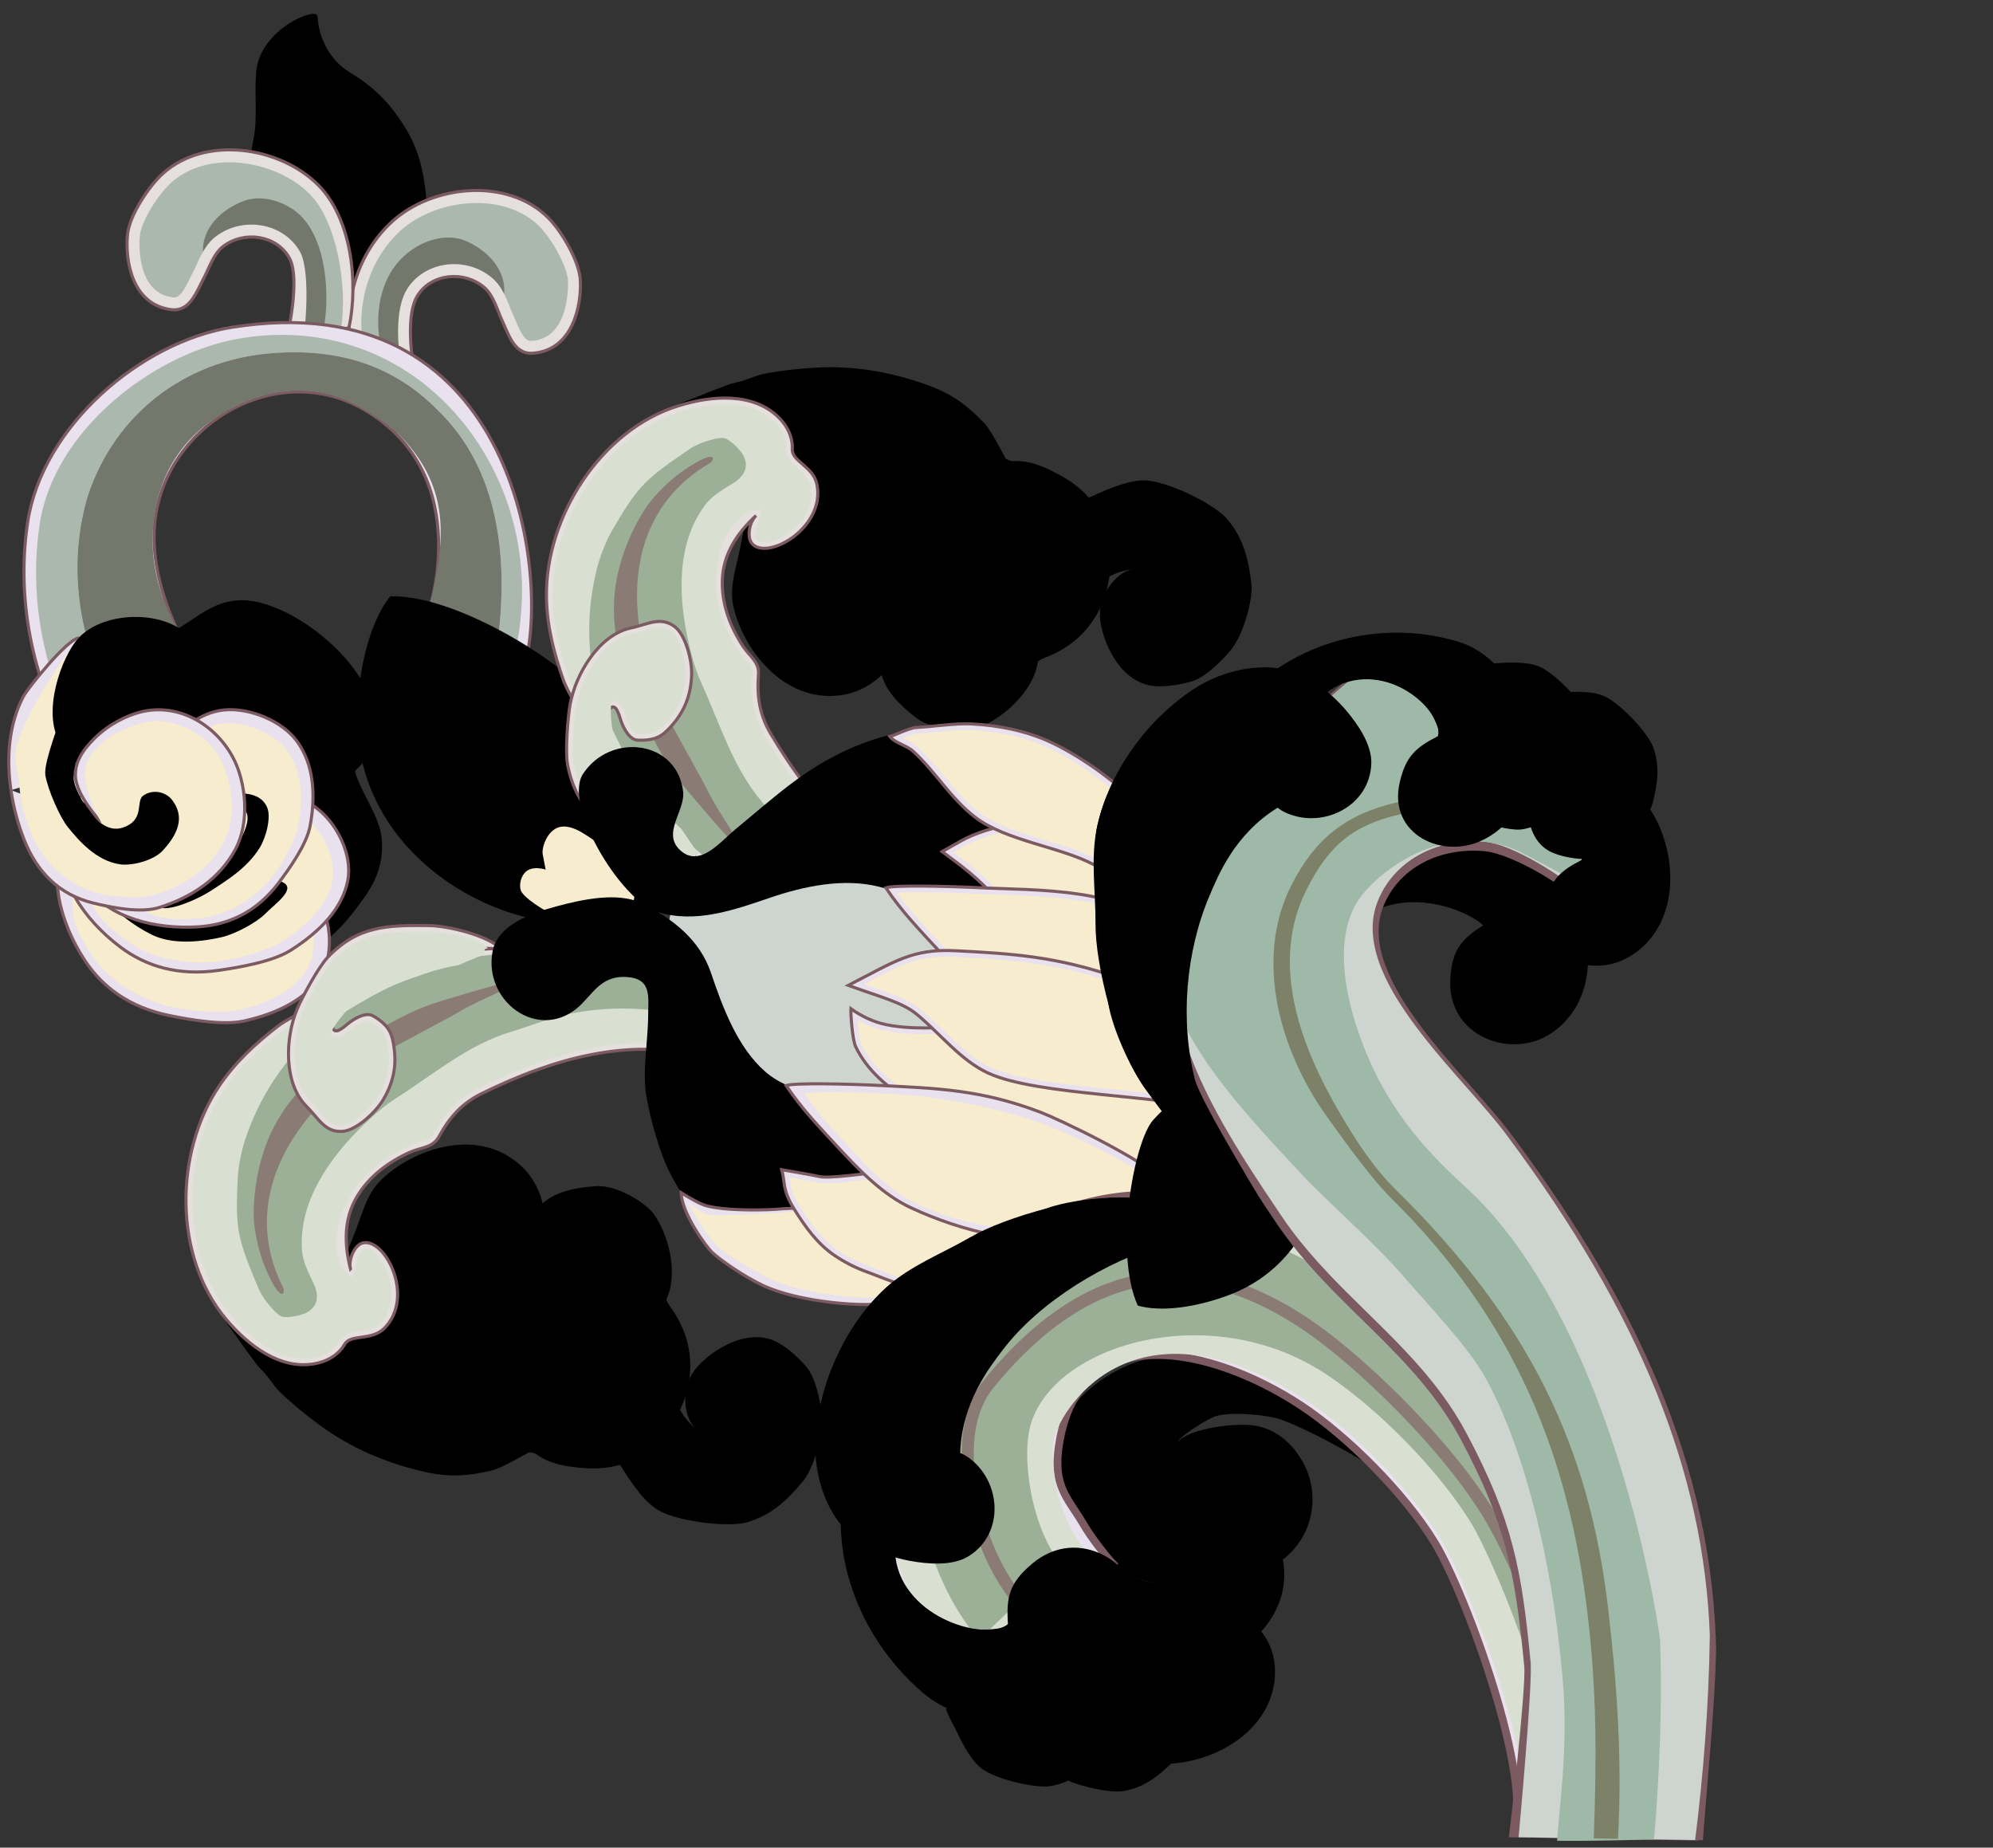 <svg width="644" height="597" xmlns="http://www.w3.org/2000/svg">

 
 <rect width="100%" height="100%" fill="#333333" stroke="none"/>

 
 <g id="SvgjsG1684">
   <g id="svg_1">
    <g id="B_18_">
     <path d="m82.771,23.285c-0.623,7.449 0.516,14.706 -0.818,21.477c-1.592,8.057 -1.808,13.27 0.912,21.842c5.213,16.386 21.67,24.722 34.696,27.615c6.304,1.401 10.623,-2.726 14.779,-8.28c5.475,-7.317 6.27,-13.669 5.278,-23.103c-0.786,-7.533 -2.251,-14.356 -6.661,-21.548c-5.326,-8.694 -10.968,-13.705 -17.884,-17.874c-6.062,-3.659 -10.041,-10.485 -10.467,-18.162c-0.178,-3.252 -18.672,4.09 -19.835,18.033z" stroke-miterlimit="10" class="B5 B6" id="_x35__27_"></path>
     <path d="m87.11,65.256c-2.462,-7.738 -2.246,-12.087 -0.779,-19.511c0.875,-4.428 0.804,-8.912 0.736,-13.249c-0.043,-2.882 -0.089,-5.863 0.151,-8.739c0.589,-7.039 7.353,-12.051 11.521,-13.907c0.227,1.058 0.507,2.107 0.848,3.133c2.04,6.103 6.042,11.206 11.276,14.357c7.125,4.296 11.857,9.027 16.331,16.326c1.551,2.531 2.75,5.096 3.665,7.843c1.104,3.306 1.82,6.923 2.324,11.733c0.972,9.287 -0.094,14.113 -4.404,19.876c-4.228,5.653 -6.937,7.388 -10.348,6.633c-5.864,-1.299 -25.448,-6.887 -31.192,-24.099l-0.129,-0.396z" class="B4" id="_x34__12_"></path>
     <path d="m117.304,61.948c-0.496,-1.488 -1.19,-2.788 -1.73,-4.26c-0.355,-0.97 -2.435,-2.814 -2.435,-2.814s-2.131,2.437 -2.722,3.488c-1.592,2.828 -3.705,5.887 -4.405,9.216c-0.413,1.959 -0.03,4.085 0.046,6.055c0.082,2.24 0.693,4.579 1.287,6.682c1.333,4.722 3.876,9.583 8.52,9.577c5.003,-0.007 5.666,-8.351 5.209,-12.704c-0.206,-1.986 -0.567,-4.354 -1.076,-6.179c-0.363,-1.296 -2.361,-8.052 -2.694,-9.061z" class="B1" id="_x31__7_"></path>
    </g>
    <g id="svg_2">
     <path id="svg_3" d="m187.531,90.597c-0.31,-6.276 -6.153,-16.052 -10.48,-20.333c-13.16,-13.027 -37.388,-10.557 -50.434,1.406c-11.017,10.105 -15.648,25.697 -13.259,40.4l21.07,10.566c-0.575,-2.017 -4.085,-19.954 0.571,-27.224c4.514,-7.047 14.929,-8.009 21.378,-2.607c3.121,2.61 4.3,7.475 5.915,10.885c1.92,4.06 3.813,10.848 9.762,10.452c12.935,-0.858 15.886,-15.221 15.477,-23.545z" stroke-miterlimit="10" stroke="rgb(123, 90, 98)" fill="#E5DFDE"></path>
     <path id="svg_4" d="m183.533,90.795c-0.168,-3.492 -2.993,-9.651 -6.716,-14.648c-0.899,-1.207 -1.79,-2.257 -2.581,-3.041c-11.716,-11.601 -33.766,-8.713 -44.916,1.512c-9.2,8.436 -13.812,21.627 -12.292,34.819l6.031,3.027c-2.373,-11.72 2.979,-27.697 12.135,-31.769c4.919,-2.187 9.397,-3.613 14.662,-2.078c7.418,2.171 13.711,8.552 13.104,16.46c0.714,1.423 1.292,2.874 1.826,4.221c0.388,0.976 0.756,1.9 1.123,2.68c0.293,0.629 0.589,1.309 0.897,2.027c0.724,1.684 1.473,3.422 2.402,4.675c1.08,1.44 1.868,1.516 2.58,1.47c12.508,-0.829 11.783,-18.603 11.745,-19.355z" fill="#ABB8AD"></path>
     <path id="svg_5" d="m150.529,77.85c-5.391,-2.219 -11.385,-0.816 -16.007,1.943c-11.652,6.963 -13.835,20.947 -11.458,32.669l6.114,3.069c-0.843,-6.952 -1.145,-16.659 2.452,-22.274c2.632,-4.11 7.047,-6.91 12.119,-7.688c5.486,-0.841 11.021,0.679 15.194,4.166c0.796,0.661 1.536,1.457 2.21,2.361c0.705,0.945 1.29,1.955 1.809,2.977c0.604,-7.903 -5.347,-14.127 -12.433,-17.223z" fill="#73776C"></path>
    </g>
    <g id="svg_6">
     <path id="svg_7" d="m41.205,75.764c0.625,-6.251 6.963,-15.716 11.503,-19.772c13.804,-12.338 37.876,-8.64 50.298,3.973c10.487,10.651 12.906,31.258 9.768,45.818l-21.582,9.484c0.68,-1.99 6.514,-24.521 2.233,-32.018c-4.149,-7.269 -14.5,-8.755 -21.221,-3.693c-3.246,2.445 -4.673,7.246 -6.458,10.567c-2.127,3.961 -4.362,10.642 -10.282,9.942c-12.875,-1.514 -15.092,-16.008 -14.259,-24.301z" stroke-miterlimit="10" stroke="rgb(123, 90, 98)" fill="#E5DFDE"></path>
     <path id="svg_8" d="m45.185,76.164c0.347,-3.475 3.483,-9.484 7.455,-14.285c0.959,-1.16 1.904,-2.166 2.734,-2.906c12.294,-10.992 34.168,-6.983 44.781,3.795c8.759,8.898 12.229,30.091 10.039,43.188l-6.143,2.726c2.971,-11.583 -1.135,-35.604 -10.071,-40.137c-4.8,-2.437 -9.202,-4.091 -14.535,-2.825c-7.527,1.791 -14.129,7.839 -13.927,15.77c-0.785,1.382 -1.439,2.805 -2.04,4.122c-0.436,0.959 -0.851,1.866 -1.254,2.619c-0.331,0.612 -0.66,1.28 -1.002,1.98c-0.81,1.642 -1.646,3.344 -2.641,4.544c-1.145,1.387 -1.938,1.423 -2.652,1.341c-12.446,-1.469 -10.819,-19.177 -10.744,-19.932z" fill="#ABB8AD"></path>
     <path id="svg_9" d="m78.809,64.922c5.5,-1.942 11.412,-0.24 15.888,2.754c11.278,7.545 12.319,29.426 9.353,41.007l-6.265,2.753c1.192,-6.898 2.421,-24.381 -0.884,-30.169c-2.423,-4.237 -6.689,-7.26 -11.711,-8.294c-5.435,-1.121 -11.047,0.117 -15.389,3.387c-0.827,0.621 -1.609,1.377 -2.327,2.246c-0.748,0.908 -1.388,1.888 -1.956,2.884c-0.202,-7.931 6.056,-13.841 13.291,-16.568z" fill="#73776C"></path>
    </g>
   </g>
   <g id="svg_10">
    <path id="svg_11" d="m88.874,248.517c0,0 -44.701,-44.405 -38.497,-82.423c4.934,-30.226 39.874,-49.665 67.163,-33.799c37.176,21.613 20.389,67.359 20.526,66.607l31.985,14.019c7.202,-30.57 -5.198,-121.423 -95.033,-107.185c-29.481,4.676 -61.531,32.07 -66.11,63.184c-3.954,26.879 2.463,52.538 15.104,75.499c6.106,11.084 18.327,33.943 31.886,30.861c13.294,-3.024 32.976,-26.763 32.976,-26.763z" stroke-miterlimit="10" stroke="rgb(123, 90, 98)" fill="#E9E1EE"></path>
    <path id="svg_12" d="m28.437,160.023c8.895,-26.57 31.355,-43.293 58.163,-45.798c21.009,-1.926 39.589,2.941 54.538,17.994c20.352,19.347 23.001,48.462 19.815,74.191c1.997,0.601 4.011,1.171 6.053,1.69c4.781,-24.405 -0.75,-49.362 -15.406,-69.053c-17.965,-24.123 -46.33,-35.091 -75.856,-29.356c-26.791,5.204 -58.494,29.589 -62.947,59.866c-3.573,24.289 1.28,48.9 14.571,73.042c1.537,2.789 3.341,5.905 5.499,8.802c0,0.003 0,0.003 0.002,0.001c6.861,9.218 18.686,18.772 25.828,22.032c3.145,-2.896 5.002,-5.579 8.622,-8.218c-30.107,-24.411 -50.8,-65.528 -38.882,-105.193z" fill="#ABB8AD"></path>
    <path id="svg_13" d="m117.542,132.296c7.639,4.445 12.177,8.245 16.466,14.008c12.271,16.478 8.768,33.311 4.055,52.601c6.363,2.452 16.494,5.567 22.889,7.504c3.186,-25.729 0.539,-54.842 -19.815,-74.191c-14.949,-15.053 -33.529,-19.92 -54.538,-17.994c-26.807,2.505 -49.267,19.228 -58.163,45.798c-11.918,39.666 8.777,80.78 38.885,105.19c1.409,-1.03 3.121,-2.366 4.515,-3.362c5.329,-3.808 13.105,-9.474 17.037,-13.334c-2.737,-4.027 -7.349,-10.552 -10.548,-14.902c-14.905,-20.252 -31.995,-39.178 -28.577,-65.944c2.051,-16.04 10.674,-28.537 25.985,-36.093c14.835,-7.321 28.203,-7.189 41.809,0.719z" fill="#73776C"></path>
   </g>
   <g id="svg_14">
    <g id="svg_15">
     <path id="svg_16" d="m23.485,249.275c-0.675,-2.848 -0.245,-5.952 0.059,-8.811c0.728,-6.82 8.392,-26.319 13.737,-31.548l-11.927,-2.737c-3.683,0.425 -16.373,16.119 -17.83,18.905c-4.661,8.907 -5.524,19.76 -3.992,30.234" stroke-miterlimit="10" stroke="rgb(123, 90, 98)" fill="#E9E1EE"></path>
     <path id="svg_17" d="m23.123,241.446c0.41,-3.819 1.119,-6.655 2.13,-9.83c0.748,-2.354 10.953,-20.744 12.028,-22.699l-11.927,-2.737c-0.833,0.916 -20.409,27.323 -20.388,38.306c0.007,3.152 1.233,7.12 1.334,9.859c5.723,-2.067 11.37,-4.281 17.154,-5.066c-0.966,-3.727 -0.331,-7.833 -0.331,-7.833z" fill="#F8ECCF"></path>
     <path d="m24.363,242.742c-0.171,-4.165 0.896,-8.374 1.517,-12.587c0.276,-1.872 9.148,-21.659 7.229,-22.197c-0.448,-0.128 -3.254,-0.85 -3.254,-0.85s-15.101,33.894 -15.247,42.458c-0.011,0.53 0.052,1.134 0.162,1.793c3.033,-0.975 6.611,-2.17 9.695,-2.546c-0.346,-2.267 -0.008,-3.762 -0.102,-6.071z" class="ring2_1" id="B1_3_"></path>
    </g>
    <g id="B_17_">
     <path d="m91.811,263.656c4.823,-4.546 0.009,-13.988 -5.242,-16.189c-5.983,-2.518 -12.438,0.354 -16.586,4.275c-7.692,7.276 -13.698,21.59 -10.241,33.092c3.934,13.093 14.482,25.055 28.012,24.906c14.266,-0.154 22.022,-8.5 30.246,-20.157c3.665,-5.194 5.881,-10.973 5.394,-17.988c-0.558,-8.002 -6.432,-14.557 -8.735,-22.47c22.827,-20.677 -17.07,-56.542 -37.761,-55.143c-7.922,0.532 -12.788,5.123 -19.063,8.956c-9.405,-5.793 -25.356,-4.495 -32.479,3.241c-5.507,5.98 -11.853,23.961 -6.05,33.572c0.004,0.003 4.473,8.225 9.315,9.213c11.507,2.351 26.738,-14.003 32.211,-14.071c8.755,-0.107 15.175,-0.078 21.077,11.697" class="B5 B6" id="_x35__26_"></path>
     <path d="m90.604,261.885c0.606,-2.255 -2.03,-4.804 -3.384,-6.458c-2.156,-2.64 -4.394,-3.315 -7.497,-3.065c-4.872,0.389 -7.917,4.909 -10.621,8.679c-2.939,4.096 -5.066,7.831 -5.147,13.217c-0.083,5.227 2.538,12.326 5.325,16.757c3.165,5.034 7.25,8.352 12.17,10.813c5.706,2.852 10.859,2.993 16.436,0.702c5.263,-2.162 8.896,-6.534 12.965,-10.705c4.309,-4.417 6.661,-9.379 8.038,-15.644c1.256,-5.728 -1.884,-11.206 -4.383,-16.247c-1.279,-2.587 -6.914,-12.554 -6.478,-15.194c0.478,-2.909 4.662,-4.023 5.353,-6.88c1.429,-5.902 1.648,-17.092 -8.448,-26.84c-4.535,-4.377 -9.183,-7.329 -14.812,-9.392c-5.171,-1.896 -12.079,-4.003 -16.762,-1.068c-2.088,1.305 -4.264,2.716 -6.587,3.673c-1.968,0.81 -4.593,3.058 -6.577,2.914c-1.514,-0.115 -2.98,-1.875 -4.473,-2.433c-9.77,-3.666 -22.759,-1.587 -29.395,6.686c-3.292,4.106 -5.608,9.416 -6.165,14.953c-0.51,5.076 2.013,9.176 5.667,13.094c4.494,4.822 12.184,13.875 26.298,13.672c12.009,-0.172 30.749,-9.444 33.856,-8.103c2.709,1.167 3.826,2.909 5.341,5.598c2.143,3.799 3.297,6.075 2.136,10.404c-0.636,2.354 -3.462,4.562 -2.627,0.607" class="B4" id="_x34__11_"></path>
     <path d="m92.757,252.425c0.705,-2.4 2.164,-3.932 1.601,-6.816c-0.505,-2.597 -2.664,-5.139 -4.128,-7.229c-3.96,-5.649 -8.318,-9.94 -14.693,-11.93c-7.165,-2.238 -14.574,-2.186 -21.352,0.171c-4.872,1.693 -10.098,5.335 -11.205,11.198c1.822,1.344 6.284,-1.939 7.976,-2.604c2.993,-1.185 6.585,-2.002 9.748,-2.344c5.154,-0.562 10.073,0.787 14.365,4.448c2.832,2.419 5.764,5.56 6.84,9.275c3.124,-0.652 7.181,1.87 9.129,4.591c0.024,-0.263 0.221,-0.393 0.287,-0.565" class="B1" id="_x31__6_"></path>
    </g>
    <g id="svg_18">
     <path id="svg_19" d="m32.599,254.571c-4.054,0.256 -9.682,14.587 -10.978,16.888c-6.316,11.238 -2.273,26.541 5.729,38.783c5.783,8.851 14.667,15.327 27.495,17.918c6.744,1.363 17.338,3.222 23.948,1.748c11.244,-2.502 20.413,-7.192 25.067,-15.044c4.218,-7.119 3.105,-18.672 -1.978,-25.95c-7.041,-10.091 -24.511,-14.392 -37.328,-12.247c-4.747,0.793 -11.849,2.722 -14.496,7.597c-2.082,3.838 -3.253,11.239 -1.161,15.364c-1.786,-0.357 -4.745,-4.481 -5.77,-5.906c-2.014,-2.805 -1.824,-5.999 -1.821,-8.901c0.004,-5.71 6.236,-21.884 11.57,-26.132l-20.277,-4.118z" stroke-miterlimit="10" stroke="rgb(123, 90, 98)" fill="#E9E1EE"></path>
     <path id="svg_20" d="m24.002,288.805c1.502,-5.284 12.629,-32.501 13.449,-33.248l15.425,3.132c-0.964,1.612 -10.16,16.786 -10.718,18.743c-0.749,2.64 -1.203,5.005 -1.204,8.203c0,0 -0.31,4.634 2.171,8.086c3.759,5.241 1.419,5.696 4.423,6.302l2.761,0.526c-1.038,-2.05 0.021,-7.178 1.081,-10.901c0.315,-1.11 2.996,-3.061 3.406,-3.824c1.795,-3.302 7.054,-4.812 11.15,-5.5c10.483,-1.755 25.478,1.627 31.432,10.152c3.647,5.223 4.973,13.165 3.228,19.312c-0.36,1.264 -0.845,2.417 -1.436,3.415c-3.707,6.26 -11.143,10.669 -22.1,13.11c-5.283,1.178 -14.415,0.505 -20.707,-0.769c-10.921,-2.208 -21.354,-8.8 -26.577,-16.804c-3.646,-5.57 -7.937,-12.344 -5.784,-19.935z" fill="#F8ECCF"></path>
    </g>
    <g id="svg_21">
     <path id="svg_22" d="m24.961,251.755c-3.73,1.611 -4.195,16.999 -4.634,19.601c-2.161,12.71 6.814,25.75 18.472,34.58c8.43,6.38 18.984,9.478 31.93,7.589c6.809,-0.991 17.407,-2.813 23.133,-6.431c9.74,-6.152 16.789,-13.659 18.522,-22.62c1.565,-8.126 -3.377,-18.626 -10.618,-23.761c-10.035,-7.125 -27.932,-5.279 -39.273,1.063c-4.199,2.35 -10.234,6.561 -11.083,12.044c-0.661,4.314 0.73,11.675 4.093,14.854c-1.801,0.266 -5.981,-2.613 -7.427,-3.612c-2.841,-1.961 -3.739,-5.033 -4.716,-7.767c-1.924,-5.376 -1.515,-22.704 2.075,-28.505l-20.474,2.965z" stroke-miterlimit="10" stroke="rgb(123, 90, 98)" fill="#E9E1EE"></path>
     <path id="svg_23" d="m28.417,286.881c-0.365,-5.48 0.924,-34.859 1.448,-35.835l15.575,-2.256c-0.363,1.845 -3.902,19.231 -3.765,21.263c0.183,2.735 0.557,5.115 1.631,8.127c0,0 1.273,4.464 4.772,6.884c5.307,3.665 3.257,4.883 6.291,4.435l2.776,-0.435c-1.669,-1.58 -2.403,-6.765 -2.661,-10.627c-0.078,-1.15 1.786,-3.889 1.918,-4.75c0.575,-3.711 5.016,-6.912 8.642,-8.937c9.274,-5.188 24.533,-7.066 33.012,-1.049c5.198,3.686 9.122,10.716 9.551,17.09c0.087,1.316 0.022,2.562 -0.196,3.702c-1.381,7.142 -6.892,13.804 -16.385,19.798c-4.572,2.889 -13.397,5.334 -19.75,6.26c-11.023,1.608 -23.071,-1.08 -30.69,-6.848c-5.306,-4.025 -11.634,-8.952 -12.169,-16.822z" fill="#F8ECCF"></path>
     <path d="m90.964,284.894c5.41,2.1 -2.274,7.274 -5.35,10.446c-2.579,2.656 -9.629,6.493 -13.979,7.477c-8.744,1.978 -15.776,1.848 -20.908,-0.079c-4.341,-1.625 -12.962,-7.303 -14.642,-10.679c-3.229,-6.488 -0.637,-37.231 -0.637,-37.231s3.253,-0.443 3.777,-0.505c2.247,-0.269 0.672,17.703 1.124,19.205c1.006,3.383 0.453,6.872 2.279,9.94c1.515,2.537 2.77,5.249 5.359,7.212c4.759,3.618 15.153,8.92 22.525,7.174c4.763,-1.126 18.046,-13.895 20.452,-12.96z" class="ring2_1" id="B1_2_"></path>
    </g>
    <g id="svg_24">
     <path id="svg_25" d="m16.807,269.761c-1.255,3.401 9.351,14.506 10.909,16.607c7.618,10.252 22.611,13.974 36.345,13.1c9.929,-0.631 18.894,-4.865 25.866,-14.055c3.664,-4.836 9.177,-12.563 10.287,-18.588c1.893,-10.243 1.101,-19.81 -4.134,-27.164c-4.75,-6.671 -15.362,-11.052 -23.644,-10.268c-11.482,1.086 -21.663,13.257 -24.448,24.609c-1.032,4.208 -1.921,10.836 1.42,15.207c2.629,3.438 8.736,7.773 13.148,7.969c-0.97,1.279 -5.692,1.794 -7.323,1.968c-3.214,0.348 -5.965,-1.273 -8.526,-2.599c-5.045,-2.615 -17.055,-15.053 -18.86,-21.316l-11.04,14.53z" stroke-miterlimit="10" stroke="rgb(123, 90, 98)" fill="#E9E1EE"></path>
     <path id="svg_26" d="m43.907,292.372c-4.117,-3.628 -24.1,-25.081 -24.457,-26.088l8.399,-11.052c1.068,1.517 11.116,15.902 12.643,17.246c2.057,1.816 3.98,3.263 6.807,4.727c0,0 3.977,2.369 7.934,1.94c6.001,-0.646 5.549,1.455 7.182,-0.697l1.473,-1.995c-2.192,-0.099 -6.336,-3.302 -9.236,-5.858c-0.864,-0.765 -1.609,-3.823 -2.132,-4.51c-2.261,-2.96 -1.676,-7.909 -0.787,-11.538c2.278,-9.285 10.739,-19.875 20.441,-20.798c5.942,-0.562 13.438,1.995 18.232,6.218c0.986,0.877 1.828,1.789 2.495,2.728c4.175,5.862 5.356,13.896 3.508,23.881c-0.885,4.813 -4.817,11.895 -8.232,16.403c-5.94,7.832 -15.574,13.258 -24.547,13.83c-6.256,0.4 -13.805,0.779 -19.723,-4.437z" fill="#F8ECCF"></path>
     <path d="m76.089,256.341c4.106,-0.137 8.348,0.453 10.171,4.379c1.514,3.268 -0.335,10.019 -2.431,13.357c-4.207,6.704 -11.23,10.799 -15.667,13.731c-3.807,2.513 -13.129,6.742 -16.599,5.389c-6.662,-2.599 -28.339,-31.877 -28.339,-31.877s1.778,-2.291 2.067,-2.652c1.25,-1.553 12.972,12.045 14.322,12.833c3.045,1.767 5.16,4.555 8.509,5.604c2.764,0.864 5.492,2.011 8.542,1.822c5.62,-0.351 17.008,-1.055 20.498,-6.76c2.261,-3.69 4.315,-9.305 1.405,-10.663c-2.097,-0.982 -5.592,-5.059 -2.478,-5.163z" class="ring2_1" id="B1_1_"></path>
    </g>
    <g id="svg_27">
     <path id="svg_28" d="m3.535,255.318c0.806,5.524 2.269,10.941 4.218,15.91c4.08,10.396 11.257,17.87 22.474,20.587c5.895,1.43 15.199,3.336 21.338,1.383c10.435,-3.318 19.287,-9.189 24.471,-18.698c4.703,-8.629 3.592,-21.751 -0.846,-29.911c-5.911,-10.873 -17.871,-17.484 -29.679,-14.547c-4.376,1.086 -10.223,3.837 -14.925,8.494c-3.685,3.649 -6.643,7.737 -6.167,12.768c0.184,1.93 1.214,6.418 8.426,14.642" stroke-miterlimit="10" stroke="rgb(123, 90, 98)" fill="#E9E1EE"></path>
     <path id="svg_29" d="m72.028,272.655c0.663,-1.214 1.24,-2.599 1.727,-4.124c2.352,-7.393 0.795,-15.701 -1.823,-21.831c-4.275,-9.999 -16.873,-15.332 -25.119,-13.296c-3.776,0.932 -9.676,3.227 -13.155,6.053c-3.064,2.489 -5.353,5.978 -5.775,7.311c-2.001,6.285 2.663,14.887 4.958,19.179c-2.933,-1.596 -5.85,-4.98 -8.298,-11.412c-0.223,-0.578 -1.137,-5.565 -1.293,-6.164c-5.782,0.783 -11.242,3.177 -16.966,5.244c0.2,5.589 2.124,11.353 3.851,15.75c3.687,9.398 12.242,16.964 21.793,19.279c5.503,1.334 13.637,1.873 18.541,0.309c10.172,-3.233 17.425,-8.719 21.559,-16.298z" fill="#F8ECCF"></path>
     <path d="m52.502,274.921c6.381,-6.815 6.466,-11.944 3.177,-16.353c-2.105,-2.82 -6.389,-3.66 -9.425,-1.462c-2.529,1.832 0.744,7.922 -6.668,10.325c-6.702,2.17 -12.415,-6.717 -14.902,-12.531c-1.319,-3.093 -0.996,-5.511 -0.65,-6.876c-3.083,0.373 -6.357,1.403 -9.392,2.379c0.817,4.879 4.757,13.71 7.225,16.768c3.312,4.111 9.162,11.077 17.038,12.115c3.917,0.518 10.706,-1.279 13.597,-4.365z" class="ring2_1" id="B1"></path>
    </g>
   </g>
   <g id="B_16_">
    <path d="m115.441,232.578c0.395,43.775 44.804,68.18 73.44,65.435c11.246,-20.871 18.821,-36.797 5.244,-68.13c-4.897,-11.289 -44.357,-37.734 -68.023,-37.224c-8.969,11.353 -10.737,31.644 -10.661,39.919z" stroke-miterlimit="10" class="B5 B6" id="_x35__25_"></path>
    <path d="m144.287,204.855c21.002,7.641 40.114,23.373 42.222,27.677c10.954,25.273 6.536,38.252 -3.26,56.839c-53.901,-7.951 -60.881,-67.52 -52.226,-87.786c3.833,0.408 8.35,1.481 13.261,3.268c-0.002,0.005 0.001,0.001 0.003,0.002z" class="B4" id="_x34__10_"></path>
    <path d="m177.457,268.737c5.991,-4.555 1.942,-18.434 -0.077,-23.553c-1.419,-3.596 -9.745,-16.861 -20.068,-13.349c-14.884,5.063 -0.694,26.414 2.33,29.065c4.977,4.371 12.763,11.68 17.815,7.837z" class="B1" id="_x31__5_"></path>
   </g>
   <g id="svg_30">
    <g id="B_14_">
     <path d="m217.553,449.488c-0.241,4.077 4.487,10.401 8.133,12.739c3.072,1.971 10.043,1.853 13.335,0.235l0,0c-3.291,1.618 -10.263,1.736 -13.335,-0.235c-3.646,-2.338 -4.47,-7.613 -4.236,-11.698c0.292,-5.073 3.448,-9.057 7.306,-12.14c6.099,-4.869 15.03,-8.732 22.623,-4.572c3.263,1.786 6.972,5.139 9.352,8.032c2.735,3.321 4.224,10.276 4.836,14.706c0.945,6.806 -3.01,18.364 -6.009,21.954c-4.98,5.963 -10.008,10.971 -18.111,13.353c-5.517,1.622 -20.502,0.101 -27.804,-3.393c-4.948,-2.363 -9.46,-9.109 -12.392,-13.767c-1.172,-1.86 -4.991,-7.042 -5.594,-9.043l18.308,-17.133l3.588,0.962z" stroke-miterlimit="10" class="B5 B6" id="_x35__20_"></path>
     <path d="m244.454,434.051c-4.442,-0.037 -9.703,2.114 -14.448,5.902c-4.133,3.301 -6.34,6.899 -6.558,10.694c-0.102,1.759 -0.164,7.666 3.313,9.895c1.096,0.697 3.141,1.13 5.48,1.148c2.318,0.018 5.975,-0.529 7.294,-1.174l-0.515,1.949c-2.343,1.151 -5.266,1.1 -9.085,1.073c-1.58,-0.012 -3.191,-0.632 -4.25,-1.312c-3.724,-2.389 -7.312,-7.651 -8.133,-12.739l-3.029,1.255l-16.458,15.399c0.837,1.542 2.473,3.929 3.448,5.36c0.597,0.873 1.111,1.626 1.43,2.132c2.028,3.226 6.894,10.534 11.552,13.025c5.967,3.204 18.785,5.136 26.455,3.268c7.627,-1.863 12.233,-6.905 17.073,-12.701c2.708,-3.239 6.279,-14.309 5.565,-20.395c-0.935,-7.916 -2.189,-11.022 -4.401,-13.714c-2.464,-2.989 -7.808,-9.299 -14.733,-9.065z" class="B4" id="_x34__5_"></path>
    </g>
    <g id="b">
     <g id="svg_31">
      <path d="m83.252,440.81c2.363,2.463 4.975,6.837 7.411,9.181c3.832,3.687 8.235,7.25 12.545,10.426c10.125,7.459 21.605,12.321 33.707,15.1c8.2,1.873 14.22,1.501 22.275,-0.457c2.902,-0.707 11.627,-5.743 11.627,-5.743s1.483,-0.173 2.652,0.67c4.576,3.302 10.35,4.05 15.832,4.399c4.908,0.317 9.969,-0.312 14.489,-2.324c4.87,-2.163 8.948,-5.309 11.964,-9.594c8.848,-12.572 10.262,-27.351 0.812,-40.252c-2.734,-3.725 -2.97,-9.833 -6.721,-12.565c-2.758,-2.003 -5.718,-3.682 -8.657,-5.391c-4.936,-2.868 -9.798,-5.9 -14.914,-8.442c-2.051,-1.017 -4.368,-1.273 -6.44,-2.235c-1.331,-0.623 -2.579,-1.798 -4.08,-1.019c-1.292,0.671 -1.845,2.638 -2.076,3.947c-1.091,6.144 -5.056,11.477 -7.845,16.934c-1.132,2.218 -2.231,4.563 -3.777,6.517c-1.342,1.697 -3.07,2.34 -4.842,3.448c-4.632,2.894 -9.712,5.225 -15,7.144c-5.312,1.933 -10.688,3.881 -16.159,5.33c-6.086,1.611 -12.201,2.211 -18.49,2.25c-8.236,0.051 -16.654,-0.332 -24.156,-4.155c-1.076,-0.547 -2.115,-1.187 -3.226,-1.654c-0.382,-0.162 -3.662,-0.417 -3.721,-0.496c-0.001,0.002 4.019,6.093 6.79,8.981z" stroke-miterlimit="10" class="B5 B6" id="_x35__19_"></path>
      <path d="m176.755,394.31c-0.021,0.003 -0.048,0.014 -0.081,0.032c-0.245,0.13 -0.745,0.922 -1.027,2.517c-0.85,4.817 -3.204,4.837 -5.551,8.929c-0.86,1.503 -2.223,3.808 -2.962,5.251l-1.301,2.41c-1.02,2.019 -1.633,3.737 -3.101,5.591c-1.244,1.576 -1.884,2.293 -3.28,3.072c-0.423,0.238 -1.186,0.657 -1.616,0.926c-4.426,2.762 -9.847,5.42 -15.624,7.517c-5.264,1.913 -9.825,3.648 -15.448,5.138c-1.647,0.438 -3.383,0.872 -5.105,1.183c-4.281,0.771 -9.018,1.231 -14.094,1.256c-7.887,0.051 -15.51,0.24 -23.614,-3.886c-0.387,-0.199 -3.387,-1.713 -3.77,-1.921c-0.066,-0.038 -3.648,-0.461 -3.72,-0.495c1.162,1.584 4.364,6.331 5.448,7.46c1.194,1.245 2.989,3.412 4.175,5.01c1.265,1.714 13.533,10.984 18.31,14.504c9.418,6.941 22.155,12.293 34.612,15.145c6.151,1.408 18.5,-1.204 20.04,-1.577c1.911,-0.467 12.506,-5.78 12.506,-5.78s9.474,4.992 14.721,5.328c2.702,0.175 8.466,0.508 10.922,0.07c2.059,-0.375 4.004,-0.963 5.783,-1.755c4.701,-2.092 9.175,-5.776 11.869,-9.605c8.909,-12.661 8.167,-25.126 -0.211,-36.563c-1.306,-1.779 -1.751,-4.572 -2.491,-6.629c-0.914,-2.534 -1.784,-4.934 -3.478,-6.167c-2.421,-1.759 -5.088,-3.31 -7.667,-4.809l-0.822,-0.474c-1.203,-0.702 -2.4,-1.406 -3.597,-2.116c-3.634,-2.148 -7.389,-4.373 -11.198,-6.261c-0.898,-0.445 -1.911,-0.732 -2.99,-1.042c-1.114,-0.318 -2.262,-0.642 -3.404,-1.175c-0.342,-0.16 -0.682,-0.352 -1.02,-0.543c-0.38,-0.212 -1.021,-0.576 -1.214,-0.541z" class="B4" id="_x34__4_"></path>
     </g>
     <path d="m168.114,458.204c-3.051,1.596 -7.025,3.214 -10.246,3.886c-7.911,1.642 -15.202,3.009 -23.181,1.969c-7.164,-0.927 -14.397,-2.264 -21.398,-4.102c-7.282,-1.906 -14.356,-7.24 -20.702,-11.211c-6.107,-3.819 -11.368,-7.84 -13.3,-15.019c-0.647,-0.32 -1.38,-0.462 -1.888,-0.999c9.531,4.571 19.597,7.959 30.292,7.004c7.13,-0.641 14.334,-1.798 21.354,-3.193c5.017,-0.996 9.391,-2.805 14.054,-4.791c4.958,-2.111 10.343,-3.049 15.216,-5.372c4.91,-2.342 7.739,-6.016 9.48,-11.081c2.982,-8.676 5.151,-21.37 17.037,-20.013c5.797,0.662 13.403,3.96 15.785,9.613c2.1,4.994 2.79,9.153 2.235,13.825c-0.217,1.833 -2.218,6.221 -1.038,7.807c1.396,1.875 3.305,3.309 4.606,5.271c1.436,2.172 2.454,4.583 2.909,7.15c0.885,4.98 -0.173,10.429 -2.699,14.8c-4.667,8.083 -15.964,10.759 -24.673,9.178c-4.761,-0.863 -7.481,-3.741 -9.784,-7.783c-1.145,1.269 -2.535,2.261 -4.059,3.061z" class="B2" id="_x32__15_"></path>
     <g id="svg_32">
      <path d="m216.501,416.474c-1.3,5.533 -5.765,11.181 -10.211,14.961c-4.185,3.558 -12.596,3.921 -16.714,0.758c-2.737,-2.097 -4.648,-6.431 -3.536,-10.92c0.58,3.18 2.281,6.291 4.889,8.103c6.795,3.855 15.119,-0.69 18.167,-6.322c4.941,-12.065 2.734,-29.958 -9.155,-33.914c-9.91,-3.296 -23.494,0.429 -30.296,10.457c-0.501,-0.689 -0.666,-1.726 -0.384,-3.071c0.627,-3.034 3.247,-4.969 5.337,-7.052c4.473,-4.467 11.562,-5.741 17.681,-6.197c6.019,-0.445 13.526,3.62 17.601,7.462c4.044,3.808 8.948,15.83 6.621,25.735z" stroke-miterlimit="10" class="B5 B6" id="_x35__17_"></path>
      <path d="m200.92,388.461c10.218,3.601 16.179,22.38 8.635,34.766c-3.055,5.63 -11.144,11.027 -18.915,6.879c-2.609,-1.811 -5.042,-6.3 -4.752,-9.771c0.649,-2.61 2.471,-4.329 5.605,-6.641c0,0 1.979,6.081 4.936,6.733c2.495,0.548 3.948,-3.286 4.618,-5.404c1.078,-3.411 -0.75,-6.969 -2.604,-9.782c-2.687,-4.078 -5.166,-5.906 -9.65,-7.529c-5.587,-2.02 -10.399,1.287 -15.443,2.66c-1.708,0.463 -3.02,0.169 -3.704,-0.774c3.928,-12.058 21.424,-14.613 31.274,-11.137z" class="B4" id="_x34__2_"></path>
     </g>
     <path d="m167.746,376.127c5.368,4.633 8.338,11.374 8.395,19.729c0.059,8.25 -4.888,16.635 -9.802,23.218c-2.925,3.916 -6.976,7.562 -10.966,10.359c-8.673,6.076 -19.986,11.141 -30.366,14.076c-9.944,2.804 -22.071,3.643 -32.021,0.507c-2.607,-0.822 -5.233,-2.002 -7.525,-3.495c-2.599,-1.695 -5.127,-3.952 -7.073,-6.375c-2.408,-2.991 -4.574,-6.369 -6.354,-9.772c-1.422,-2.721 -2.694,-5.527 -3.829,-8.375c-1.393,-3.494 -2.281,-6.662 -2.646,-10.42c-0.173,-1.747 -0.125,-5.958 -2.429,-6.464c3.813,0.838 7.628,14.529 11.911,17.987c3.416,2.76 7.84,3.706 12.127,3.935c4.67,0.244 10.464,-0.12 14.712,-2.241c3.704,-1.85 5.908,-5.5 7.763,-9.043c2.482,-4.737 4.405,-9.741 6.237,-14.756c1.677,-4.596 3.211,-9.515 6.671,-13.125c9.298,-9.711 30.609,-18.343 45.195,-5.745z" stroke-miterlimit="10" class="B5 B6" id="_x35__18_"></path>
     <path d="m87.182,443.829c3.464,3.843 9.668,6.204 14.446,8.323c10.98,4.865 21.981,6.243 34.033,6.031c10.296,-0.175 23.06,-4.143 32.519,-8.442c4.116,-1.872 8.626,-5.192 9.734,-9.889c1.856,-7.894 -4.116,-6.293 -7.821,-4.857c-5.127,1.982 -8.436,6.163 -13.532,8.534c-5.569,2.584 -15.768,5.734 -21.865,6.476c-11.748,1.427 -23.359,0.487 -34.109,-5.045c-7.647,-3.931 -22.748,-12.868 -24.123,-13.127c-0.003,-0.002 8.361,9.383 10.718,11.996z" class="B1" id="_x31__3_"></path>
     <path d="m145.198,374.616c-8.902,1.604 -16.358,5.409 -20.139,9.2c-2.553,2.56 -7.153,8.929 -12.16,18.922c-0.957,1.904 -1.848,4.315 -2.894,6.317l-0.363,0.701c-1.866,3.571 -3.07,6.694 -7.762,9.04c-1.935,0.966 -3.013,1.358 -5.504,1.81c-3.696,0.667 -7.73,0.487 -10.349,0.348c-6.674,-0.348 -9.304,-2.833 -12.342,-5.29c-0.819,-0.66 -8.06,-14.413 -10.557,-16.547c0.14,0.699 3.834,13.787 4.387,15.045c1.073,2.462 1.695,6.301 3.069,8.927c1.893,3.624 5.106,7.678 7.08,10.134c1.876,2.334 5.765,5.975 7.796,7.301c1.966,1.279 5.251,2.782 7.527,3.494c6.428,2.028 18.18,2.282 27.04,0.69c1.708,-0.309 7.545,-2.056 9.894,-2.722c10.396,-2.938 17.243,-6.797 25.454,-12.55c4.059,-2.846 6.932,-6.664 9.384,-9.949c6.105,-8.172 7.426,-17.779 7.386,-23.599c-0.05,-7.045 -2.402,-12.62 -6.984,-16.579c-5.268,-4.554 -11.98,-6.129 -19.963,-4.693z" class="B4" id="_x34__3_"></path>
     <path d="m142.615,383.889c-6.573,1.186 -10.64,7.781 -13.558,10.826c-1.417,1.481 -5.977,15.276 -8.781,20.626c-1.773,3.385 -5.46,10.415 -13.031,14.197c-2.585,1.29 -5.719,1.663 -8.842,2.838c-3.596,1.349 -22.861,-4.971 -25.948,-6.144c0,0 3.402,5.158 5.207,6.99c7.974,11.691 26.165,15.207 35.683,13.2c1.753,-0.367 11.199,-1.928 12.899,-2.333c11.852,-2.802 22.114,-8.156 30.41,-14.125c3.276,-2.357 4.8,-9.675 6.421,-13.475c3.35,-7.866 2.666,-17.789 2.284,-20.482c-0.702,-4.954 -2.625,-8.231 -5.429,-10.647c-3.39,-2.935 -11.75,-2.473 -17.315,-1.471z" class="B2" id="_x32__14_"></path>
    </g>
    <g id="svg_33">
     <path id="svg_34" d="m113.244,409.994c-0.724,-2.87 1.247,-7.957 4.269,-8.438c7.172,-1.148 16.498,17.498 6.792,27.522c-4.177,4.317 -11.01,1.844 -12.941,5.289c-1.264,2.244 -4.097,5.084 -9.111,6.158c-11.498,2.454 -22.094,-5.787 -29.247,-14.301c-16.989,-20.224 -16.668,-53.739 -2.283,-75.187c5.191,-7.74 11.568,-13.619 18.85,-19.302c10.032,-7.825 55.451,-24.199 65.724,-24.985c12.025,-0.916 47.964,-0.984 59.805,1.083c12.413,2.167 35.688,17.619 42.374,30.119c0.575,1.078 -20.25,1.908 -27.539,1.972c-7.126,0.061 -14.23,-0.853 -21.36,-0.885c-11.83,-0.054 -23.471,2.526 -34.58,6.476c-6.242,2.217 -12.321,4.875 -18.264,7.792c-6.501,3.192 -10.459,7.682 -13.9,13.978c-1.964,3.596 -5.624,3.395 -9.201,4.966c-6.895,3.033 -13.267,7.751 -17.18,14.254c-4.419,7.336 -4.241,15.428 -2.208,23.489z" stroke-miterlimit="10" stroke="rgb(123, 90, 98)" fill="#E5DFDE"></path>
     <path id="svg_35" d="m153.445,309.024c-12.854,2.315 -53.333,17.024 -62.644,24.29c-8.504,6.634 -14.013,12.268 -18.419,18.835c-14.439,21.533 -13.474,54.184 2.154,72.789c5.055,6.019 15.252,15.808 26.722,13.741c0.19,-0.035 0.384,-0.069 0.575,-0.112c4.998,-1.07 7.109,-3.978 7.784,-5.18c1.152,-2.053 3.221,-2.765 5.123,-3.018c3.32,-0.44 6.779,-1.288 8.128,-2.684c4.942,-5.103 4.226,-13.005 1.326,-18.572c-1.836,-3.531 -4.514,-5.875 -6.367,-5.58c-0.514,0.093 -1.088,0.586 -1.583,1.36c-1,1.55 -2.355,7.991 -2.355,7.991s-2.291,-1.755 -2.768,-2.569c-5.052,-8.687 -1.527,-17.96 2.618,-24.845c4.804,-7.978 12.489,-12.59 18.086,-15.047c1.177,-0.519 2.354,-0.862 3.391,-1.165c2.475,-0.717 3.921,-1.21 4.863,-2.935c3.96,-7.243 8.38,-11.676 14.767,-14.814c6.533,-3.202 12.579,-5.781 18.484,-7.88c6.479,-2.302 12.822,-4.02 18.848,-5.107c5.598,-1.008 11.119,-1.506 16.408,-1.484c3.442,0.016 6.905,0.238 10.255,0.445c3.639,0.231 7.406,0.474 11.082,0.439c5.866,-0.05 18.825,-0.545 24.426,-1.218c-8.066,-11.513 -31.546,-25.521 -39.585,-26.9c-11.875,-2.036 -53.759,-2.142 -61.319,-0.78z" fill="#D9E0D1"></path>
     <path id="svg_36" d="m91.32,425.481c1.954,0.427 6.15,-0.472 7.876,-1.423c3.742,-2.058 3.845,-5.647 2.208,-9.188c-1.669,-3.612 -3.581,-7.05 -3.841,-11.098c-1.018,-15.803 9.22,-29.972 20.021,-40.42c3.186,-3.083 6.716,-6.159 10.466,-8.547c12.03,-7.661 23.226,-17.271 37.124,-21.427c6.225,-1.861 12.263,-4.422 18.625,-5.734c30.354,-6.26 50.506,6.41 52.92,2.216c2.086,-3.629 -1.63,-10.316 -4.495,-12.752c-1.128,-0.959 -8.306,-5.112 -18.475,-7.463c-9.292,-2.145 -21.271,-2.57 -29.535,-2.165c-2.851,0.136 -20.129,0.552 -25.863,1.065c-16.558,1.487 -32.277,9.43 -46.375,18.128c-3.997,2.469 -8.306,4.633 -11.615,7.965c-9.438,9.496 -16.341,19.579 -20.969,33.029c-1.184,3.443 -2.317,8.677 -2.526,12.31c-0.277,4.824 -0.566,11.458 0.047,16.25c0.911,7.101 3.982,13.644 6.707,20.3c0.592,1.449 1.525,2.735 2.379,3.942c0,0.002 3.384,4.591 5.321,5.012z" fill="#9CB098"></path>
     <path id="svg_37" d="m91.674,416.424c-15.735,-30.695 5.149,-59.615 32.289,-76.087c7.287,-4.426 18.983,-10.185 24.728,-13.598c7.009,-4.162 18.913,-8.53 18.5,-9.641c-0.427,-1.158 -20.319,5.068 -24.317,6.244c-7.418,2.178 -14.397,5.642 -21.103,9.764c-13.622,8.375 -26.315,17.018 -33.765,32.019c-3.972,8.001 -5.997,18.185 -6.041,26.863c-0.026,4.656 1.198,10.332 2.652,14.736c1.09,3.29 4.958,12.263 6.761,11.271c0.423,-0.228 0.296,-1.571 0.296,-1.571z" fill="#8A7C74"></path>
    </g>
    <g id="svg_38">
     <path id="svg_39" d="m161.871,306.583c-4.353,-4.406 -17.091,-7.431 -23.2,-7.509c-13.588,-0.173 -23.123,0.042 -32.859,10.325c-2.89,3.05 -8.078,12.608 -9.731,16.484c-4.02,9.431 -4.473,24.239 2.992,31.637c3.852,3.819 5.907,8.463 11.639,8.036c4.477,-0.34 10.691,-6.188 13.048,-10.107c3.197,-5.319 4.395,-10.575 3.621,-16.575c-0.625,-4.825 -1.52,-7.511 -6.825,-10.623c-2.329,-1.369 -6.166,0.907 -8.138,2.523c-1.588,1.299 -4.651,4.112 -4.989,0.697c-1.091,-10.961 11.97,-15.765 20.231,-18.634c9.135,-3.172 18.672,-6.43 28.456,-6.441c1.899,0.001 5.755,0.187 5.755,0.187z" stroke-miterlimit="10" stroke="rgb(123, 90, 98)" fill="#E5DFDE"></path>
     <path id="svg_40" d="m123.368,301.811c-6.348,1.143 -11.315,3.906 -16.101,8.96c-2.699,2.853 -7.744,12.145 -9.346,15.896c-3.876,9.094 -4.001,22.931 2.56,29.434c0.977,0.967 1.819,1.958 2.631,2.914c2.617,3.067 4.251,4.788 7.45,4.547c0.142,-0.012 0.285,-0.032 0.428,-0.055c3.535,-0.638 8.845,-5.408 11.058,-9.09c2.988,-4.975 4.054,-9.832 3.349,-15.283c-0.566,-4.399 -1.259,-6.459 -5.852,-9.157c-0.336,-0.195 -0.859,-0.157 -1.237,-0.089c-1.56,0.28 -3.466,1.488 -4.629,2.437l-0.331,0.276c-1.433,1.191 -2.731,2.193 -4.118,2.442c-1.144,0.208 -1.947,-0.175 -2.418,-0.531c-0.784,-0.592 4.69,-7.84 5.828,-8.475c9.049,-5.031 12.436,-7.175 20.415,-9.945c5.949,-2.067 8.242,-3.006 15.11,-4.245c0,0 7.238,-3.202 7.733,-3.122c2.142,0.343 -0.745,-2.207 1.707,-2.303c-2.308,-3.65 -15.035,-5.295 -18.961,-5.345c-5.919,-0.076 -10.8,-0.072 -15.276,0.734z" fill="#D9E0D1"></path>
    </g>
   </g>
   <g id="svg_41">
    <g id="B_15_">
     <path d="m349.804,189.015l-6.046,-24.336c1.593,-1.35 7.618,-3.622 9.611,-4.548c4.994,-2.311 12.45,-5.518 17.888,-4.812c8.028,1.039 21.43,7.913 25.178,12.275c5.505,6.405 7.002,13.342 7.937,21.053c0.563,4.644 -2.406,16.495 -6.898,21.694c-2.923,3.386 -7.955,8.411 -12.055,9.712c-3.573,1.13 -8.506,1.93 -12.217,1.65c-8.634,-0.633 -14.027,-8.736 -16.499,-16.136c-1.56,-4.684 -2.042,-9.744 0.472,-14.16c2.025,-3.559 5.587,-7.535 9.916,-7.513c3.65,0.016 9.436,3.904 11.318,7.055l0,0c-1.881,-3.15 -7.668,-7.039 -11.318,-7.055c-4.33,-0.022 -11.737,2.713 -13.753,6.266l-3.534,-1.145z" class="B5 B6" id="_x35__24_"></path>
     <path d="m384.814,218.147c3.321,-1.059 6.061,-2.982 11.151,-9.114c3.909,-4.719 6.934,-15.951 6.423,-20.141c-0.91,-7.496 -2.035,-14.233 -7.42,-19.944c-5.422,-5.738 -17.23,-11.088 -23.979,-11.645c-5.264,-0.442 -13.322,3.042 -16.778,4.646c-0.543,0.253 -1.385,0.607 -2.36,1.015c-1.597,0.671 -4.268,1.783 -5.808,2.622l5.435,21.874l1.859,2.699c3.457,-3.823 9.329,-6.287 13.753,-6.266c1.259,0.003 2.949,0.36 4.281,1.207c3.218,2.059 5.699,3.604 7.039,5.843l-0.626,1.917c-0.757,-1.258 -3.528,-3.706 -5.484,-4.953c-1.973,-1.26 -3.924,-2.006 -5.223,-2.016c-4.131,-0.02 -7.291,4.966 -8.162,6.501c-1.88,3.301 -1.986,7.525 -0.313,12.541c1.922,5.759 5.166,10.424 8.915,12.807c5.685,3.962 13.601,1.574 17.297,0.407z" class="B4" id="_x34__9_"></path>
    </g>
    <g id="b_1_">
     <g id="svg_42">
      <path d="m225.331,128.242c0.092,-0.033 2.982,1.537 3.392,1.608c1.187,0.213 2.405,0.238 3.605,0.367c8.376,0.869 15.648,5.126 22.531,9.649c5.258,3.454 10.062,7.281 14.294,11.946c3.803,4.192 7.255,8.748 10.662,13.26c3.394,4.487 6.39,9.205 8.703,14.151c0.884,1.894 1.984,3.376 2.188,5.529c0.234,2.483 -0.119,5.048 -0.375,7.523c-0.628,6.098 -0.201,12.728 -2.626,18.476c-0.519,1.228 -1.124,3.178 -0.405,4.445c0.837,1.47 2.522,1.162 3.98,1.36c2.262,0.319 4.344,1.367 6.618,1.628c5.676,0.65 11.404,0.751 17.107,1.028c3.396,0.161 6.793,0.363 10.196,0.182c4.634,-0.25 8.154,-5.247 12.475,-6.887c14.945,-5.686 21.797,-18.861 21.209,-34.22c-0.2,-5.236 -1.913,-10.094 -4.823,-14.557c-2.698,-4.146 -6.603,-7.427 -10.894,-9.831c-4.791,-2.69 -10.042,-5.201 -15.678,-4.918c-1.442,0.07 -2.591,-0.88 -2.591,-0.88s-4.583,-8.972 -6.634,-11.143c-5.694,-6.023 -10.543,-9.613 -18.444,-12.499c-11.666,-4.251 -23.944,-6.411 -36.498,-5.658c-5.345,0.321 -10.977,0.917 -16.198,1.926c-3.319,0.643 -7.89,2.893 -11.213,3.672c-3.892,0.917 -10.579,3.845 -10.581,3.843z" stroke-miterlimit="10" class="B5 B6" id="_x35__23_"></path>
      <path d="m290.406,214.482c0.388,0.025 0.778,0.047 1.151,0.097c1.248,0.176 2.388,0.528 3.495,0.867c1.075,0.325 2.08,0.637 3.077,0.751c4.223,0.486 8.584,0.663 12.801,0.836c1.391,0.056 2.779,0.116 4.169,0.181l0.947,0.049c2.98,0.144 6.062,0.292 9.05,0.134c2.092,-0.113 4.126,-1.653 6.273,-3.285c1.739,-1.323 3.631,-3.425 5.694,-4.208c13.251,-5.041 20.653,-15.097 20.062,-30.57c-0.179,-4.68 -1.929,-10.203 -4.737,-14.513c-1.061,-1.635 -2.374,-3.184 -3.898,-4.62c-1.822,-1.703 -6.841,-4.558 -9.204,-5.88c-4.585,-2.574 -15.251,-3.534 -15.251,-3.534s-6,-10.222 -7.35,-11.655c-1.089,-1.148 -10.032,-10.056 -15.96,-12.222c-12.005,-4.379 -25.605,-6.814 -37.283,-6.111c-5.923,0.355 -21.26,1.464 -23.253,2.213c-1.865,0.694 -4.55,1.54 -6.229,1.936c-1.522,0.356 -6.793,2.6 -8.628,3.297c0.079,0.009 3.315,1.6 3.391,1.607c0.434,0.03 3.774,0.393 4.208,0.438c9.045,0.942 15.339,5.25 21.929,9.582c4.247,2.782 7.973,5.744 11.144,8.72c1.277,1.197 2.497,2.506 3.641,3.769c3.91,4.308 6.793,8.244 10.17,12.713c3.707,4.901 6.81,10.081 9.023,14.806c0.215,0.458 0.628,1.225 0.853,1.654c0.748,1.411 0.896,2.364 1.082,4.362c0.223,2.354 -0.198,4.13 -0.44,6.377l-0.218,2.729c-0.166,1.616 -0.276,4.291 -0.37,6.019c-0.257,4.712 1.708,6.005 -0.198,10.513c-0.63,1.491 -0.642,2.428 -0.507,2.671c0.018,0.034 0.034,0.058 0.051,0.07c0.144,0.135 0.88,0.176 1.315,0.207z" class="B4" id="_x34__8_"></path>
     </g>
     <path d="m318.332,160.737c4.131,-2.139 7.979,-3.079 12.444,-1.214c8.169,3.412 16.194,11.799 15.715,21.119c-0.26,5.045 -2.334,10.193 -5.784,13.888c-1.779,1.91 -3.944,3.38 -6.33,4.418c-2.16,0.939 -4.542,1.108 -6.734,1.921c-1.852,0.689 -2.56,5.457 -3.374,7.115c-2.075,4.223 -4.917,7.338 -9.396,10.387c-5.073,3.447 -13.249,2.077 -18.474,-0.517c-10.712,-5.33 -5.629,-17.161 -3.414,-26.063c1.293,-5.197 0.918,-9.82 -1.929,-14.455c-2.826,-4.598 -6.836,-8.314 -9.848,-12.782c-2.832,-4.204 -5.52,-8.101 -9.188,-11.667c-5.132,-4.985 -10.548,-9.877 -16.183,-14.293c-8.456,-6.616 -18.745,-9.248 -29.229,-10.594c0.718,-0.174 1.41,0.103 2.127,0.188c5.525,-4.974 12.127,-5.487 19.328,-5.369c7.486,0.115 16.322,-0.513 23.47,1.849c6.875,2.264 13.673,5.076 20.188,8.194c7.261,3.468 12.637,8.578 18.382,14.26c2.337,2.315 4.793,5.835 6.485,8.834c0.846,1.5 1.473,3.089 1.744,4.781z" class="B2" id="_x32__17_"></path>
     <g id="svg_43">
      <path d="m314.949,235.287c-5.51,1.005 -14.019,0.333 -18.829,-3.311c-4.886,-3.711 -10.143,-8.635 -11.468,-14.816c-0.62,-2.889 -1.767,-5.933 -0.642,-8.824c0.493,-1.28 1.196,-2.06 1.991,-2.366c0.254,12.115 9.627,22.627 19.737,25.252c12.128,3.142 23.711,-10.672 26.127,-23.484c0.504,-6.384 -4.009,-14.723 -11.807,-15.185c-3.173,0.106 -6.293,1.79 -8.509,4.144c1.507,-4.375 5.469,-6.971 8.905,-7.24c5.177,-0.416 12.038,4.46 13.614,9.723c1.676,5.59 2.352,12.759 0.434,18.11c-3.435,9.578 -14.088,16.999 -19.553,17.997z" stroke-miterlimit="10" class="B5 B6" id="_x35__22_"></path>
      <path d="m286.003,205.972c1.088,-0.42 2.347,0.045 3.53,1.364c3.486,3.895 5.725,9.286 11.512,10.632c4.646,1.076 7.721,0.887 12.193,-1.072c3.086,-1.35 6.555,-3.343 7.505,-6.792c0.589,-2.14 1.454,-6.149 -0.937,-7.048c-2.835,-1.06 -7.803,2.965 -7.803,2.965c-1.373,-3.642 -1.967,-6.075 -1.091,-8.618c1.643,-3.074 6.126,-5.514 9.301,-5.615c8.777,0.745 12.63,9.672 12.131,16.06c-0.405,14.495 -15.621,27.015 -26.153,24.48c-10.157,-2.444 -23.449,-14.105 -20.188,-26.356z" class="B4" id="_x34__7_"></path>
     </g>
     <path d="m236.84,195.234c-0.94,-4.915 0.447,-9.874 1.54,-14.642c1.19,-5.205 2.297,-10.449 2.791,-15.774c0.371,-3.983 0.506,-8.246 -1.597,-11.81c-2.411,-4.093 -7.076,-7.549 -11.127,-9.882c-3.722,-2.14 -7.949,-3.752 -12.318,-3.294c-5.474,0.572 -16.122,9.989 -19.777,8.617c2.21,0.83 4.459,-2.729 5.554,-4.104c2.349,-2.952 4.819,-5.129 7.888,-7.306c2.502,-1.77 5.094,-3.432 7.767,-4.942c3.345,-1.887 7,-3.546 10.648,-4.746c2.949,-0.974 6.299,-1.496 9.402,-1.505c2.736,-0.006 5.581,0.43 8.216,1.16c10.054,2.782 19.775,10.081 26.595,17.838c7.114,8.111 13.853,18.515 17.827,28.329c1.828,4.515 3.243,9.781 3.568,14.657c0.543,8.197 0.135,17.921 -4.401,24.813c-4.591,6.982 -10.749,11.023 -17.774,11.99c-19.09,2.639 -32.279,-16.193 -34.802,-29.399z" stroke-miterlimit="10" class="B5 B6" id="_x35__21_"></path>
     <path d="m225.337,128.243c1.295,0.53 18.828,1.244 27.383,2.104c12.03,1.205 22.286,6.726 31.368,14.315c4.713,3.938 11.56,12.131 14.828,17.324c2.987,4.763 3.489,10.073 6.715,14.523c2.328,3.22 6.467,7.812 9.204,0.176c1.626,-4.542 -0.356,-9.783 -2.791,-13.591c-5.6,-8.751 -14.154,-19.026 -22.699,-24.77c-9.997,-6.732 -19.98,-11.558 -31.839,-13.448c-5.161,-0.82 -11.654,-2.212 -16.649,-0.871c-3.401,0.912 -15.524,4.239 -15.52,4.238z" class="B1" id="_x31__4_"></path>
     <path d="m271.204,220.561c6,-0.831 11.006,-4.23 14.878,-10.117c3.2,-4.863 7.316,-13.643 6.638,-23.821c-0.272,-4.09 -0.607,-8.853 -2.464,-13.45c-3.763,-9.293 -7.41,-16.256 -14.536,-24.376c-1.609,-1.836 -5.556,-6.476 -6.822,-7.664c-6.569,-6.156 -16.57,-12.332 -23.067,-14.126c-2.298,-0.64 -5.872,-1.166 -8.217,-1.161c-2.426,0.007 -7.669,0.945 -10.513,1.887c-2.991,0.986 -7.892,2.641 -11.452,4.653c-2.581,1.456 -5.192,4.34 -7.431,5.822c-1.146,0.755 -11.365,9.729 -11.861,10.239c3.255,-0.433 16.811,-8.037 17.856,-8.144c3.885,-0.411 7.445,-1.068 13.234,2.273c2.273,1.308 5.757,3.351 8.496,5.917c1.844,1.737 2.536,2.652 3.635,4.514c2.66,4.521 1.973,7.795 1.596,11.807l-0.076,0.787c-0.21,2.248 -0.775,4.757 -1.006,6.875c-1.234,11.11 -0.837,18.956 -0.087,22.492c1.111,5.238 5.299,12.486 11.898,18.672c5.915,5.547 12.404,7.875 19.301,6.921z" class="B4" id="_x34__6_"></path>
     <path d="m270.105,212.638c3.668,-0.503 7.063,-2.208 10.346,-5.982c1.787,-2.052 7.756,-10.008 9.223,-18.431c0.706,-4.073 3.407,-11.041 1.939,-14.8c-3.715,-9.521 -9.414,-19.595 -17.837,-28.391c-1.206,-1.266 -8.285,-7.712 -9.556,-8.974c-6.896,-6.863 -24.073,-13.806 -37.123,-8.33c-2.51,0.556 -8.17,3.034 -8.17,3.034c3.228,0.695 22.833,5.866 25.116,8.957c1.983,2.683 4.41,4.698 5.877,7.188c4.296,7.293 3.567,15.197 3.215,19.001c-0.558,6.016 -4.233,20.073 -3.85,22.086c0.794,4.141 0.62,11.885 5.491,16.458c4.125,3.866 10.889,8.801 15.329,8.184z" class="B2" id="_x32__16_"></path>
    </g>
    <g id="svg_44">
     <path id="svg_45" d="m233.401,187.487c-0.253,7.587 2.528,15.009 6.665,21.306c2.148,3.262 5.328,5.082 5.02,9.168c-0.536,7.156 0.344,13.074 4.064,19.289c3.4,5.682 7.056,11.219 11.089,16.471c7.174,9.357 15.54,17.852 25.497,24.244c6.001,3.848 12.461,6.946 18.406,10.871c6.083,4.019 23.107,16.039 22.039,16.634c-12.409,6.852 -40.345,7.16 -51.94,2.23c-11.061,-4.707 -41.183,-24.307 -50.776,-31.619c-8.195,-6.246 -37.405,-44.688 -41.568,-56.708c-3.021,-8.729 -5.174,-17.131 -5.321,-26.451c-0.407,-25.822 17.55,-54.123 42.805,-61.852c10.634,-3.255 24.008,-4.408 32.322,3.905c3.624,3.627 4.457,7.552 4.298,10.122c-0.253,3.942 6.825,5.583 7.983,11.476c2.694,13.692 -15.272,24.266 -20.666,19.403c-2.275,-2.046 -1.163,-7.389 1.007,-9.403c-6.091,5.66 -10.641,12.352 -10.924,20.914z" stroke-miterlimit="10" stroke="rgb(123, 90, 98)" fill="#E5DFDE"></path>
     <path id="svg_46" d="m275.031,305.861c7.495,3.217 34.819,4.23 47.849,-1.043c-4.334,-3.61 -14.939,-11.075 -19.835,-14.31c-3.067,-2.025 -6.36,-3.872 -9.539,-5.658c-2.924,-1.646 -5.951,-3.346 -8.848,-5.202c-4.449,-2.857 -8.813,-6.279 -12.962,-10.169c-4.464,-4.187 -8.854,-9.078 -13.039,-14.534c-3.814,-4.975 -7.485,-10.427 -11.226,-16.666c-3.654,-6.11 -4.953,-12.232 -4.336,-20.465c0.147,-1.956 -0.797,-3.156 -2.485,-5.106c-0.705,-0.816 -1.505,-1.745 -2.211,-2.821c-3.361,-5.106 -7.303,-13.155 -6.995,-22.463c0.267,-8.033 2.351,-17.73 11.315,-22.276c0.842,-0.42 3.718,-0.647 3.718,-0.647s-2.365,6.142 -2.369,7.984c-0.004,0.921 0.208,1.645 0.589,2.003c1.394,1.254 4.916,0.743 8.378,-1.219c5.46,-3.094 10.357,-9.338 8.987,-16.307c-0.374,-1.904 -2.815,-4.497 -5.361,-6.673c-1.459,-1.247 -2.808,-2.97 -2.657,-5.319c0.087,-1.375 -0.104,-4.965 -3.716,-8.58c-0.138,-0.139 -0.282,-0.274 -0.422,-0.408c-8.501,-7.971 -22.381,-5.303 -29.897,-3.003c-23.232,7.117 -41.799,33.989 -41.393,59.915c0.126,7.904 1.685,15.631 5.213,25.823c3.861,11.158 29.831,45.517 39.359,54.452c5.605,5.255 40.81,27.941 51.883,32.692z" fill="#D9E0D1"></path>
     <path id="svg_47" d="m227.159,142.962c-1.372,0.55 -2.855,1.121 -4.141,2.017c-5.905,4.101 -12.041,7.922 -16.667,13.387c-3.12,3.689 -6.485,9.412 -8.876,13.612c-1.8,3.16 -3.697,8.17 -4.576,11.704c-3.43,13.805 -3.122,26.02 -0.366,39.122c0.964,4.594 3.404,8.752 5.414,12.998c7.101,14.969 15.972,30.184 29.059,40.434c4.535,3.55 18.807,13.293 21.126,14.961c6.715,4.835 16.998,10.993 25.962,14.247c9.812,3.558 18.095,3.975 19.563,3.782c3.73,-0.488 10.486,-4.075 10.707,-8.255c0.257,-4.833 -23.546,-5.162 -45.614,-26.924c-4.625,-4.56 -8.3,-9.994 -12.512,-14.938c-9.402,-11.049 -13.571,-25.199 -19.5,-38.171c-1.848,-4.044 -3.137,-8.547 -4.135,-12.863c-3.382,-14.643 -4.269,-32.103 5.181,-44.81c2.42,-3.254 5.893,-5.1 9.26,-7.224c3.298,-2.081 5.163,-5.151 3.143,-8.91c-0.932,-1.741 -3.964,-4.776 -5.836,-5.479c-1.857,-0.7 -7.192,1.31 -7.192,1.31z" fill="#9CB098"></path>
     <path id="svg_48" d="m230.326,147.964c-0.974,-1.81 -9.098,3.616 -11.802,5.785c-3.615,2.905 -7.728,7.002 -10.239,10.924c-4.683,7.305 -8.521,16.952 -9.54,25.827c-1.907,16.641 4.043,30.798 10.92,45.234c3.386,7.103 7.359,13.809 12.4,19.67c2.715,3.162 16.022,19.204 17.01,18.464c0.952,-0.706 -6.663,-10.847 -10.281,-18.151c-2.965,-5.989 -9.649,-17.182 -13.356,-24.862c-13.816,-28.581 -15.615,-64.21 14.283,-81.408c0,0 0.837,-1.058 0.605,-1.483z" fill="#8A7C74"></path>
    </g>
    <g id="svg_49">
     <path id="svg_50" d="m223.963,276.824c-8.206,-5.33 -14.436,-13.251 -20.377,-20.878c-5.374,-6.903 -13.722,-18.036 -6.845,-26.639c2.142,-2.683 3.181,1.343 3.808,3.295c0.776,2.429 2.759,6.425 5.459,6.544c6.144,0.276 8.356,-1.495 11.504,-5.204c3.913,-4.61 5.765,-9.674 5.975,-15.876c0.154,-4.575 -1.881,-12.859 -5.453,-15.578c-4.579,-3.476 -8.829,-0.698 -14.137,0.413c-10.288,2.149 -17.961,14.824 -19.718,24.921c-0.72,4.151 -1.565,14.996 -0.797,19.124c2.577,13.924 10.462,19.291 21.959,26.538c5.169,3.254 17.504,7.645 23.553,6.312c-0.002,0 -3.339,-1.936 -4.931,-2.972z" stroke-miterlimit="10" stroke="rgb(123, 90, 98)" fill="#E5DFDE"></path>
     <path id="svg_51" d="m206.405,271.788c3.322,2.095 14.897,7.633 18.819,5.828c-2.007,-1.414 1.803,-1.983 -0.181,-2.861c-0.458,-0.202 -4.791,-6.824 -4.791,-6.824c-5.09,-4.776 -6.502,-6.811 -10.372,-11.781c-5.189,-6.663 -6.865,-10.305 -11.722,-19.448c-0.611,-1.152 -1.263,-10.21 -0.282,-10.281c0.589,-0.044 1.47,0.071 2.318,0.869c1.028,0.962 1.573,2.51 2.128,4.289l0.128,0.41c0.459,1.432 1.402,3.479 2.56,4.566c0.28,0.26 0.699,0.576 1.086,0.596c5.321,0.233 7.024,-1.119 9.891,-4.499c3.557,-4.192 5.304,-8.848 5.501,-14.648c0.144,-4.292 -1.717,-11.185 -4.337,-13.641c-0.107,-0.099 -0.216,-0.196 -0.328,-0.283c-2.553,-1.939 -4.862,-1.383 -8.725,-0.233c-1.201,0.362 -2.448,0.734 -3.793,1.016c-9.041,1.887 -16.461,13.567 -18.156,23.305c-0.695,4.018 -1.515,14.564 -0.801,18.424c1.267,6.843 3.932,11.862 8.638,16.275c3.318,3.107 7.412,5.767 12.419,8.921z" fill="#D9E0D1"></path>
    </g>
   </g>
   <g id="ring2">
    <path d="m207.432,294.866c-3.357,6.176 -18.615,9.827 -25.758,6.647c-4.772,-2.124 -15.227,-7.524 -17.056,-12.206c-2.051,-5.242 2.088,-12.817 6.809,-12.581c-1.015,-5.268 3.582,-15.932 17.525,-11.806c10.19,3.018 22.388,22.753 18.48,29.946z" stroke-miterlimit="10" class="B5 B6" id="_x35__16_"></path>
    <path id="svg_52" d="m168.737,288.499c-0.261,-0.352 -0.361,-0.569 -0.392,-0.643c-0.61,-1.571 -0.249,-4.07 1.126,-5.741c2.231,-2.712 6.847,-1.138 6.847,-1.138l-0.963,-5.004c-0.305,-1.592 0.791,-5.754 3.499,-7.779c0.788,-0.586 3.159,-2.36 8.259,0.28c1.528,0.79 9.852,5.824 14.149,11.599c5.955,7.996 3.146,11.981 2.65,12.887c-2.118,3.902 -14.799,7.49 -20.609,4.9c-5.475,-2.44 -12.365,-6.405 -14.566,-9.361z" fill="#F8ECCF"></path>
   </g>
   <g id="SIDE">
    <path id="svg_53" d="m233.678,285.61c4.568,-0.933 9.047,-1.453 12.016,-2.014c6.016,-1.139 12.073,-2.032 18.11,-3.059c9.001,-1.539 18.276,-3.374 27.419,-1.989c13.206,2.008 26.051,11.69 36.853,19.211c7.543,5.251 15.26,10.574 22.03,16.805c9.403,8.658 25.059,23.106 17.751,37.213c-3.927,7.587 -10.234,14.295 -17.805,18.273c-8.504,4.462 -18.204,2.46 -27.04,0.234c-17.873,-4.494 -36.882,-4.562 -54.906,-8.965c-11.192,-2.733 -21.667,-7.854 -29.532,-16.431c-6.735,-7.342 -10.519,-16.898 -14.385,-25.936c-2.862,-6.678 -9.429,-15.773 -7.606,-23.355c1.619,-6.741 11.368,-8.819 17.095,-9.987z" fill="rgb(206, 213, 208)"></path>
    <g id="SIDE_2_">
     <path d="m346.316,244.947c-20.917,-11.699 -46.445,-13.184 -69.03,-4.179c-7.083,2.825 -14.165,6.925 -20.293,11.45c-6.788,5.007 -13.112,10.604 -19.62,15.96c-4.401,3.619 -10.994,12.016 -17.179,6.892c-6.766,-5.607 1.309,-12.95 0.541,-19.352c-1.987,-16.593 -23.516,-19.174 -32.363,-5.632c-6.421,9.826 12.064,40.806 24.063,44.573c12.268,3.85 24.734,-0.621 36.613,-4.661c10.521,-3.578 23.531,-6.46 35.278,-3.407c19.31,5.015 27.754,7.482 42.117,23.084c9.39,10.194 27.699,25.694 38.872,33.876c6.541,4.791 14.056,8.404 19.503,-0.214c4.183,-6.61 3.479,-14.712 2.65,-22.125c-3.315,-29.694 -13.591,-60.841 -41.152,-76.265z" stroke-miterlimit="10" class="B5 B6" id="_x35__15_"></path>
     <path d="m336.543,243.976c-18.822,-10.532 -44.414,-5.203 -64.745,2.904c-6.369,2.538 -9.519,5.874 -15.035,9.949c-6.109,4.508 -12.346,9.311 -17.85,14.536c-6.085,5.776 -14.451,9.54 -20.02,4.93c-6.092,-5.049 -0.373,-14.643 -1.057,-20.405c-1.793,-14.93 -19.488,-16.685 -27.456,-4.494c-5.776,8.841 11.177,37.186 22.387,38.754c20.1,2.821 27.117,0.537 38.564,-4.344c18.294,-7.8 56.134,-1.065 77.456,20.772c4.603,4.711 9.858,9.144 14.418,13.884c8.817,9.175 18.263,17.653 30.291,21.918c2.315,0.819 6.481,2.459 8.235,-0.312c3.757,-5.946 3.377,-21.055 2.632,-27.725c-2.983,-26.723 -23.013,-56.485 -47.82,-70.367z" class="side" id="_x33__1_"></path>
    </g>
    <g id="SIDE_1_">
     <path d="m216.665,379.352c-3.504,-6.768 -6.454,-17.439 -7.764,-24.943c-1.456,-8.308 0.508,-17.588 0.548,-26.615c0.024,-5.699 1.171,-11.539 -6.837,-12.099c-8.774,-0.611 -11.176,5.961 -16.145,10.063c-12.89,10.633 -30.256,-2.351 -27.312,-18.262c1.655,-8.915 13.124,-12.598 20.622,-14.624c7.892,-2.133 19.825,-4.825 27.552,-1.02c10.147,4.993 18.809,11.87 22.399,22.475c3.826,11.311 8.639,24.227 17.618,32.004c9.002,7.79 23.159,8.259 34.738,10.269c8.558,1.489 17.249,0.684 25.874,0.416c13.66,-0.427 26.957,2.04 40.358,4.336c8.219,1.41 19.639,2.868 17.359,14.232c-1.54,7.665 -7.321,11.786 -14.196,14.683c-13.241,5.583 -22.19,11.239 -31.636,15.726c-8.014,3.806 -20.001,10.855 -28.12,13.893c-18.094,6.77 -56.123,-3.934 -75.058,-40.534z" stroke-miterlimit="10" class="B5 B6" id="_x35__14_"></path>
     <path d="m194.135,293.272c-6.715,0.349 -23.611,4.796 -28.433,8.702c-6.347,5.145 -6.39,11.094 -2.417,18.008c4.159,7.246 12.525,8.506 18.818,5.83c5.209,-2.213 12.325,-12.893 19.803,-12.052c15.649,1.763 8.32,21.227 8.221,31.882c-0.113,12.547 4.879,27.013 10.589,37.755c6.402,12.044 18.51,24.207 31.661,29.412c12.663,5.015 26.716,5.801 39.442,3.057c7.787,-1.678 14.571,-4.955 21.217,-8.945c10.084,-6.048 22.154,-8.795 32.446,-14.438c5.738,-3.153 14.421,-8.005 17.223,-14.233c1.215,-2.695 0.507,-6.814 -1.505,-9.056c-8.138,-9.058 -21.6,-8.032 -32.629,-8.728c-8.502,-0.54 -17.047,-2.068 -25.58,-1.161c-5.444,0.578 -11.113,0.384 -16.624,0.358c-9.71,-0.041 -30.162,-0.496 -47.535,-19.466c-10.703,-11.694 -6.311,-25.226 -21.82,-38.055c-8.304,-6.875 -16.352,-9.209 -22.877,-8.87z" class="side" id="_x33_"></path>
    </g>
   </g>
   <g id="svg_54">
    <g id="svg_55">
     <path id="svg_56" d="m295.434,400.2c-8.091,-5.866 -18.826,-8.023 -28.359,-9.237c-3.616,-0.457 -10.946,-0.71 -14.598,-0.35c-4.799,0.472 -18.152,0.737 -24.498,-1.087c-2.532,-0.728 -7.883,-4.154 -7.883,-4.154c0.176,6.774 8.227,17.572 9.856,19.141c2.768,2.681 10.607,8.032 16.507,10.806c11.435,5.385 32.853,7.36 42.296,5.529c5.442,-1.06 14.029,-5.649 20.954,-10.808c-3.307,-4.444 -11.401,-7.762 -14.275,-9.84z" stroke-miterlimit="10" stroke="rgb(123, 90, 98)" fill="#E9E1EE"></path>
     <path id="svg_57" d="m294.306,400.524c-7.285,-5.278 -17.953,-7.535 -26.536,-8.623c-3.255,-0.413 -10.263,-0.52 -13.548,-0.199c-4.322,0.424 -18.129,1.016 -23.788,0.986c-3.272,-0.02 -7.973,-4.038 -7.973,-4.038c3.226,6.794 8.205,12.9 9.437,14.091c2.491,2.411 11.782,8.019 17.093,10.518c10.291,4.846 30.94,7.199 39.437,5.549c4.899,-0.952 11.766,-5.539 18.513,-8.484c-2.981,-4.004 -10.054,-7.931 -12.635,-9.8z" fill="#F8ECCF"></path>
    </g>
    <g id="svg_58">
     <path id="svg_59" d="m338.243,395.847c0,0 -5.431,-5.669 -6.197,-6.354c-3.646,-3.247 -7.534,-6.543 -12.02,-8.339c-4.737,-1.903 -10.082,-4.118 -15.147,-4.721c-7.333,-0.874 -13.846,0.947 -21.042,2.156c-4.094,0.686 -16.187,2.257 -19.036,1.583c-2.257,-0.532 -12.195,-2.224 -12.195,-2.224c1.176,4.255 0.047,6.336 4.007,12.704c3.508,5.636 7.457,11.199 12.954,14.934c3.172,2.158 6.82,4.051 10.444,5.344c5.357,1.91 12.231,5.294 17.951,5.036c6.806,-0.308 13.543,-0.662 20.472,-2.073c4.383,-0.89 10.467,-4.895 15.196,-6.939c2.036,-0.881 7.566,-6.365 9.622,-7.21c2.178,-0.899 -5.009,-3.897 -5.009,-3.897z" stroke-miterlimit="10" stroke="rgb(123, 90, 98)" fill="#E9E1EE"></path>
     <path id="svg_60" d="m262.318,395.547c-1.243,-1.661 -2.512,-3.553 -4.005,-5.953c-2.507,-4.029 -2.771,-6.048 -3.073,-8.392c-0.036,-0.259 -0.069,-0.521 -0.106,-0.79c3.098,0.54 7.786,1.369 9.204,1.704c4.007,0.948 19.673,-1.529 19.83,-1.554c1.494,-0.253 2.965,-0.529 4.415,-0.801c5.421,-1.03 10.543,-1.998 16.058,-1.344c4.565,0.543 9.559,2.55 13.962,4.319l0.683,0.274c4.157,1.666 7.924,4.854 11.426,7.979c0.518,0.46 4.008,4.074 6.089,6.245l0.288,0.299l0.387,0.162c1.053,0.439 2.145,0.97 2.982,1.441c-0.92,0.678 -2.026,1.592 -3.389,2.737c-1.477,1.235 -3.495,2.929 -4.234,3.248c-1.768,0.764 -3.727,1.798 -5.622,2.793c-3.269,1.724 -6.655,3.51 -9.179,4.022c-6.562,1.339 -13.014,1.716 -20.161,2.036c-4.059,0.183 -9.063,-1.78 -13.477,-3.508c-1.289,-0.505 -2.536,-0.994 -3.715,-1.416c-3.395,-1.208 -6.848,-2.975 -9.992,-5.11c-2.902,-1.981 -5.645,-4.725 -8.371,-8.391l0,0z" fill="#F8ECCF"></path>
    </g>
    <g id="svg_61">
     <path id="svg_62" d="m304.431,275.169c0,0 6.818,-3.892 7.754,-4.332c10.625,-5.001 22.848,-6.211 34.214,-3.247c9.795,2.558 19.534,7.545 27.177,14.209c5.197,4.537 8.903,10.228 11.995,16.333c5.693,11.237 8.717,18.374 8.201,35.25c0,0 -14.704,-14.611 -23.211,-19.152c-7.735,-4.14 -23.112,-7.092 -31.504,-9.998c-6.438,-2.228 -10.708,-6.293 -14.98,-11.44c-3.29,-3.965 -6.929,-7.603 -10.879,-10.91c-1.704,-1.421 -3.467,-2.771 -5.246,-4.095c-0.448,-0.339 -3.521,-2.618 -3.521,-2.618z" stroke-miterlimit="10" stroke="rgb(123, 90, 98)" fill="#E9E1EE"></path>
     <path id="svg_63" d="m308.085,275.393c2.228,-1.261 4.514,-2.541 4.95,-2.745c10.307,-4.85 21.978,-5.96 32.862,-3.121c9.713,2.534 19.074,7.429 26.365,13.784c2.117,1.847 4.04,3.946 5.875,6.411c1.96,2.627 3.806,5.674 5.648,9.315c4.913,9.7 7.88,16.258 8.035,29.688c-4.906,-4.634 -14.092,-12.929 -20.317,-16.259c-5.143,-2.752 -13.458,-4.981 -20.797,-6.944c-4.13,-1.107 -8.033,-2.151 -10.996,-3.18c-5.955,-2.06 -9.937,-5.819 -14.095,-10.823c-3.326,-4.016 -7.072,-7.773 -11.136,-11.169c-1.847,-1.543 -3.73,-2.973 -5.328,-4.167c-0.146,-0.111 -0.563,-0.42 -1.066,-0.79z" fill="#F8ECCF"></path>
    </g>
    <g id="svg_64">
     <path id="svg_65" d="m276.481,338.147c1.757,3.797 4.551,7.337 7.565,10.183c5.43,5.146 12.018,8.975 18.053,13.369c9.886,7.199 51.773,20.086 66.679,21.378c0.492,0.047 33.699,-14.1 26.511,-9.962c-1.755,-11.158 -2.831,-21.486 -27.197,-30.453c-14.391,-5.294 -33.162,-9.351 -48.297,-10.57c-11.036,-0.89 -22.44,1.23 -33.414,-1.007c-4.279,-0.873 -8.12,-2.8 -11.435,-5.152c-0.099,1.682 0.47,9.915 1.535,12.214z" stroke-miterlimit="10" stroke="rgb(123, 90, 98)" fill="#E9E1EE"></path>
     <path id="svg_66" d="m281.261,342.216c-1.213,-1.624 -2.206,-3.28 -2.965,-4.911c-0.528,-1.141 -0.98,-4.75 -1.209,-7.643c2.902,1.637 5.883,2.769 8.895,3.382c6.717,1.37 13.584,1.161 20.219,0.964c4.441,-0.136 9.036,-0.275 13.434,0.077c15.052,1.212 33.797,5.318 47.764,10.455c10.168,3.74 16.94,8.016 20.703,13.078c3.337,4.482 4.192,9.323 4.996,14.435c2.256,-1.247 -30.672,8.468 -24.147,9.033c14.393,1.243 -56.07,-14.01 -65.672,-21c-1.893,-1.38 -3.862,-2.715 -5.763,-4.01c-4.16,-2.829 -8.462,-5.754 -12.099,-9.197c-1.546,-1.465 -2.943,-3.032 -4.156,-4.663l0,0z" fill="#F8ECCF"></path>
    </g>
    <g id="svg_67">
     <path id="svg_68" d="m283.751,350.705c18.58,0.935 33.161,1.284 52.513,8.694c5.766,2.205 32.28,14.727 40.245,22.403c-4.161,5.713 -23.565,15.152 -26.99,16.353c-16.508,5.79 -39.315,-0.513 -55.297,-7.972c-8.815,-4.116 -16.38,-11.859 -22.959,-18.958c-6.404,-6.915 -12.214,-12.958 -17.242,-20.471c2.558,-0.958 20.84,-0.496 29.73,-0.049z" stroke-miterlimit="10" stroke="rgb(123, 90, 98)" fill="#E9E1EE"></path>
     <path id="svg_69" d="m286.757,353.393c16.723,0.843 32.937,4.009 47.772,8.86c6.903,2.26 31.011,12.977 38.177,19.882c-8.767,4.971 -23.241,12.84 -30.479,14.044c-15.529,2.582 -31.662,-0.543 -46.049,-7.256c-7.932,-3.7 -14.745,-10.672 -20.661,-17.061c-5.762,-6.223 -10.992,-11.66 -15.515,-18.426c2.303,-0.861 18.753,-0.445 26.755,-0.043z" fill="#F8ECCF"></path>
    </g>
    <g id="svg_70">
     <path id="svg_71" d="m296.049,235.059c5.006,-0.216 12.72,-1.418 17.745,-1.156c8.894,0.456 17.878,2.214 25.965,6.017c14.246,6.693 39.213,24.683 52.628,54.106c2.886,6.336 4.777,13.086 5.027,20.068c0.261,7.304 -1.289,18.14 -3.927,23.404c-1.344,-0.55 -7.837,-24.435 -16.641,-36.79c-7.028,-9.861 -12.98,-15.796 -23.224,-21.24c-11.185,-5.944 -28.388,-7.681 -38.479,-15.376c-7.923,-6.04 -12.914,-14.83 -20.138,-21.396c-1.968,-1.794 -5.946,-2.711 -7.405,-4.656c0.386,-0.056 6.358,-2.888 8.449,-2.981z" stroke-miterlimit="10" stroke="rgb(123, 90, 98)" fill="#E9E1EE"></path>
     <path id="svg_72" d="m291.731,238.503c1.645,-0.669 3.621,-1.412 4.405,-1.442c1.927,-0.084 4.195,-0.308 6.593,-0.541c3.913,-0.379 7.967,-0.777 10.963,-0.619c9.544,0.492 18.029,2.451 25.215,5.831c11.157,5.241 27.589,16.905 40.253,33.916c4.525,6.073 8.363,12.537 11.407,19.21c2.994,6.571 4.621,13.064 4.85,19.306c0.182,5.169 -0.61,12.586 -2.116,18.042c-0.319,-0.853 -0.655,-1.773 -0.986,-2.683c-2.942,-8.08 -7.878,-21.602 -13.845,-29.975c-0.567,-0.797 -1.134,-1.57 -1.691,-2.323c-6.834,-9.183 -13.067,-14.657 -22.223,-19.524c-4.942,-2.625 -11.036,-4.465 -16.932,-6.24c-7.751,-2.345 -15.77,-4.764 -21.274,-8.956c-4.263,-3.25 -7.761,-7.481 -11.148,-11.57c-2.743,-3.315 -5.581,-6.741 -8.853,-9.721c-1.102,-0.997 -2.548,-1.7 -3.946,-2.38c-0.222,-0.107 -0.45,-0.218 -0.672,-0.331z" fill="#F8ECCF"></path>
    </g>
    <g id="svg_73">
     <path id="svg_74" d="m286.247,286.866c5.026,7.517 10.838,13.556 17.242,20.471c6.573,7.103 14.145,14.846 22.954,18.96c15.984,7.456 58.876,25.381 65.129,22.801c6.368,-16.382 -4.378,-36.376 -13.294,-46.832c-13.445,-15.77 -43.719,-14.514 -62.3,-15.449c-8.894,-0.444 -27.172,-0.912 -29.731,0.049z" stroke-miterlimit="10" stroke="rgb(123, 90, 98)" fill="#E9E1EE"></path>
     <path id="svg_75" d="m289.777,288.426c5.4,-0.263 16.994,-0.069 26.101,0.39c2.389,0.123 4.953,0.204 7.666,0.291c17.749,0.581 42.058,1.377 53.213,14.455c0.871,1.024 1.744,2.12 2.596,3.263c8.216,11.035 15.219,27.353 10.708,40.574c-6.866,0.524 -41.297,-12.893 -62.769,-22.916c-8.45,-3.939 -15.959,-11.623 -22.336,-18.507l-1.75,-1.883c-4.598,-4.949 -8.943,-9.629 -12.803,-14.81c0,0.001 -0.421,-0.57 -0.626,-0.857z" fill="#F8ECCF"></path>
    </g>
    <g id="svg_76">
     <path id="svg_77" d="m308.706,307.195c18.581,0.936 32.935,1.903 52.512,8.693c14.822,5.141 33.021,23.816 31.007,43.068c-15.535,-5.241 -57.069,-4.824 -73.054,-12.287c-8.812,-4.112 -15.485,-12.803 -22.956,-18.956c-4.63,-3.818 -11.396,-5.437 -22.083,-9.326c14.876,-7.646 20.584,-11.896 34.574,-11.192z" stroke-miterlimit="10" stroke="rgb(123, 90, 98)" fill="#E9E1EE"></path>
     <path id="svg_78" d="m280.568,317.282c10.958,-5.774 16.464,-8.673 28.037,-8.089c19.794,0.992 33.167,2.071 51.955,8.586c7.76,2.691 16.16,9.172 21.923,16.915c3.771,5.056 8.017,12.757 7.894,21.625c-7.221,-1.913 -17.998,-3.008 -29.331,-4.155c-15.936,-1.617 -32.413,-3.288 -41.026,-7.309c-5.582,-2.605 -10.432,-7.313 -15.124,-11.871c-2.394,-2.319 -4.863,-4.723 -7.409,-6.821c-3.803,-3.128 -8.779,-4.841 -15.67,-7.199c-0.85,-0.296 -1.749,-0.602 -2.688,-0.927c0.493,-0.257 0.971,-0.508 1.439,-0.755z" fill="#F8ECCF"></path>
    </g>
   </g>
   <g id="svg_79">
    <g id="svg_80">
     <g id="B_13_">
      <path d="m443.994,466.188c-1.303,-3.489 -22.308,-24.097 -26.072,-24.93c-18.383,-4.048 -39.744,-7.226 -56.428,1.275c-12.058,6.134 -20.811,17.027 -21.841,28.475c-0.539,6.024 0.448,14.944 4.157,20.489c6.306,9.432 15.446,16.785 28.34,19.822c11.695,2.75 28.884,0.313 38.724,-5.018c13.643,-7.396 16.215,-23.091 10.097,-33.933c-2.269,-4.014 -6.776,-9.926 -14.729,-11.603c-6.258,-1.316 -22.131,0.745 -25.465,5.047c0.141,-1.595 9.504,-7.335 11.578,-8.073c5.189,-1.844 17.579,-0.539 21.706,0.985c9.947,3.661 29.475,14.36 36.267,20.251l-6.334,-12.787z" stroke-miterlimit="10" class="B5 B6" id="_x35__13_"></path>
      <path d="m393.774,441.893c8.313,0.63 16.55,2.292 22.79,3.667c0.684,0.148 1.479,0.301 2.335,0.462c1.432,0.267 24.388,17.305 25.699,17.922l-0.044,8.559c-2.644,-0.628 -20.134,-11.971 -26.341,-14.383c-7.425,-2.883 -22.323,-4.47 -26.981,-1.882c-7.067,3.929 -12.109,9.899 -11.204,10.643c0.684,0.556 11.45,-5.527 18.385,-4.271c6.318,1.142 14.982,3.198 19.009,10.565c4.89,8.935 1.611,23.179 -9.918,29.424c-7.062,3.831 -18.746,5.987 -28.416,5.253c-1.994,-0.149 -3.84,-0.419 -5.484,-0.809c-10.275,-2.416 -18.609,-8.306 -24.755,-17.492c-2.962,-4.434 -3.997,-12.437 -3.49,-18.058c0.873,-9.753 8.478,-19.638 19.377,-25.189c7.593,-3.872 17.099,-5.314 29.038,-4.411z" class="B2" id="_x32__13_"></path>
     </g>
     <g id="B_12_">
      <path d="m352.97,536.402c-4.987,-3.364 -19.23,-22.385 -20.826,-30.764c4.891,-4.452 10.559,-11.445 13.848,-17.479c4.001,16.309 22.649,23.118 28.024,23.435c-1.124,-8.173 -0.638,-12.596 6.081,-19.181c13.325,-13.063 32.685,-2.425 34.674,12.877c3.77,29.03 -40.251,45.64 -61.801,31.112z" stroke-miterlimit="10" class="B5 B6" id="_x35__12_"></path>
      <path d="m391.913,534.294c-11.23,4.965 -24.632,9.135 -36.454,3.884c-5.036,-2.245 -21.122,-23.117 -23.312,-32.537c3.964,-3.673 11.813,-12.826 14.386,-17.881c0.862,9.485 17.334,25.662 28.17,25.344c4.294,11.142 12.298,9.715 17.89,5.729c-13.88,2.928 -21.21,-9.643 -11.652,-20.581c10.22,-11.853 22.388,-8.013 27.676,0.48c8.465,13.8 -2.762,27.919 -16.704,35.562z" class="B2" id="_x32__12_"></path>
     </g>
     <g id="svg_81">
      <path id="svg_82" d="m487.567,593.587l0.291,-1.328c6.347,-16.842 -14.893,-76.129 -25.396,-93.256c-9.331,-15.222 -27.31,-33.646 -42.753,-43.809c-24.02,-15.808 -56.145,-24.161 -69.913,-5.149c-2.873,3.968 -4.906,9.056 -6.039,15.128c-2.226,11.914 0.504,16.055 4.639,22.321c1.012,1.534 2.084,3.161 3.157,5.002c1.949,3.343 6.643,9.416 8.121,10.983l1.704,1.805l-46.839,45.043l-1.737,-1.801c-2.572,-2.666 -6.105,-6.941 -9.452,-11.438c-2.205,-2.964 -5.376,-7.425 -7.957,-11.852c-13.028,-22.343 -24.634,-66.323 -3.212,-95.903c0.628,-0.867 1.288,-1.725 1.973,-2.565c42.678,-52.448 97.953,-55.864 155.642,-9.615c3.454,2.77 7.338,5.676 11.449,8.756c15.735,11.778 35.32,26.438 47.331,46.048c8.238,13.431 19.336,39.052 26.34,56.912c17.372,44.278 13.915,65.84 13.915,65.84l-61.264,-1.122z" fill="#7B5A62"></path>
      <path id="svg_83" d="m532.583,529.781c-6.973,-17.785 -18.009,-43.254 -26.142,-56.518c-14.834,-24.211 -41.368,-40.654 -58.213,-54.157c-53.76,-43.1 -108.191,-44.762 -152.133,9.24c-23.205,28.52 -11.838,72.818 1.461,95.627c2.141,3.674 4.95,7.785 7.803,11.618c3.355,4.507 6.772,8.63 9.245,11.195l43.248,-41.589c-1.592,-1.688 -6.404,-7.911 -8.463,-11.441c-5.552,-9.523 -11.068,-13.131 -8.095,-29.046c7.519,-40.257 50.639,-30.794 79.791,-11.61c14.623,9.623 33.45,28.177 43.511,44.592c10.135,16.529 32.511,77.122 25.604,95.449l59.865,-0.825c-0.067,-4.608 -0.261,-18.643 -17.482,-62.535z" fill="#E9E1EE"></path>
      <path id="svg_84" d="m492.065,591.704l55.14,-0.764c-0.279,-6.145 -2.196,-21.379 -17.283,-59.834c-6.945,-17.707 -17.917,-43.047 -25.984,-56.201c-2.47,-4.029 -5.335,-8.237 -8.509,-12.503c-14.769,-19.846 -40.932,-34.643 -54.285,-45.352c-52.769,-42.309 -101.152,-39.87 -144.296,13.158c-22.566,27.733 -11.387,71.022 1.639,93.359c1.96,3.365 4.614,7.315 7.676,11.426c2.67,3.585 5.447,7.016 7.715,9.537l40.42,-38.859c-0.932,-1.131 -2.097,-2.618 -3.233,-4.151c-1.052,-1.408 -2.995,-4.087 -4.199,-6.161c-5.578,-9.569 -7.503,-22.457 -6.368,-30.054c1.199,-8.028 24.495,-49.371 80.891,-13.28c12.962,8.297 28.371,23.382 38.608,37.127c2.058,2.771 3.912,5.49 5.503,8.089c8.944,14.595 31.309,72.074 26.565,94.463z" fill="#D9E0D1"></path>
      <path id="svg_85" d="m537.095,581.306c-2.367,-11.284 -7.413,-26.794 -15.087,-46.346c-7.33,-18.692 -17.969,-42.833 -25.197,-54.627c-2.311,-3.772 -5.005,-7.725 -8.003,-11.758c-14.21,-19.084 -33.02,-36.904 -45.887,-47.225c-48.557,-38.926 -97.179,-33.468 -136.915,15.372c-19.226,23.626 -8.661,62.843 2.516,82.011c1.75,3.004 4.256,6.733 7.062,10.498c0.194,0.258 0.384,0.52 0.582,0.781l26.197,-25.191c-0.97,-1.388 -1.957,-2.87 -2.739,-4.215c-6.721,-11.535 -9.32,-30.081 -6.703,-39.833c7.083,-26.395 58.115,-41.401 95.358,-16.894c13.954,9.178 30.099,24.69 41.13,39.507c2.242,3.009 4.267,5.983 6.018,8.837c6.519,10.64 27.197,58.697 28.541,89.542l33.127,-0.459z" fill="#9CB098"></path>
      <path id="svg_86" d="m522.063,592.706c-0.266,-19.707 -27.888,-85.89 -39.491,-104.813c-12.128,-19.781 -33.979,-41.808 -50.263,-54.86c-41.733,-33.462 -80.256,-29.093 -114.491,12.986c-13.233,16.264 -5.479,47.723 3.931,63.857c1.61,2.764 3.819,5.969 6.029,8.938c2.695,3.618 5.392,6.882 6.997,8.552l2.877,-2.772c-2.723,-2.829 -9.078,-10.95 -12.45,-16.735c-8.845,-15.175 -16.323,-44.514 -4.287,-59.316c17.954,-22.061 37.154,-33.415 57.071,-33.747c16.375,-0.269 33.81,6.915 51.822,21.357c16.009,12.838 37.473,34.457 49.358,53.833c11.125,18.149 38.642,84.026 38.9,102.776l3.997,-0.056z" fill="#8A7C74"></path>
     </g>
     <g id="B_11_">
      <path d="m355.032,562.353c-2.236,-2.108 -4.308,-4.376 -6.214,-6.774c4.432,-3.818 7.127,-9.85 10.342,-15.223c7.004,4.348 15.271,4.983 18.072,2.108c-0.352,-7.612 0.381,-11.652 6.51,-17.33c12.154,-11.262 27.672,-0.305 28.23,13.927c1.065,27.004 -38.929,40.288 -56.94,23.292z" stroke-miterlimit="10" class="B5 B6" id="_x35__11_"></path>
      <path d="m390.636,564.464c-9.801,3.918 -21.386,6.971 -30.941,1.426c-4.078,-2.367 -7.715,-5.593 -10.884,-9.416c3.601,-3.154 6.055,-7.761 8.586,-12.273c5.974,5.245 13.801,8.581 21.659,3.627c2.551,6.302 8.284,5.758 13.283,2.417c-11.897,1.875 -17.149,-10.154 -8.312,-19.672c9.463,-10.339 19.415,-6.076 23.252,2.078c6.115,13.23 -4.351,25.588 -16.643,31.813z" class="B2" id="_x32__11_"></path>
     </g>
     <g id="B_10_">
      <path d="m378.644,569.638c-4.466,4.315 -8.882,7.87 -15.494,9.061c-4.505,0.808 -16.219,-1.723 -21.677,-5.153c-3.705,-2.315 -6.667,-8.099 -8.572,-12.066c-0.762,-1.591 -3.32,-6.058 -3.615,-7.71l15.985,-12.057l2.748,1.084c-0.545,3.229 2.627,8.691 5.301,10.878c0.232,0.189 0.504,0.356 0.797,0.517c-1.244,0.959 -2.622,1.752 -4.179,2.31c1.557,-0.557 2.933,-1.349 4.179,-2.31c2.57,1.414 7.258,1.738 9.724,0.842c-2.466,0.896 -7.154,0.572 -9.724,-0.842c5.474,-4.223 8.324,-11.786 12.335,-17.875c-4.011,6.089 -6.865,13.649 -12.335,17.875c-0.294,-0.161 -0.566,-0.328 -0.797,-0.517c-2.674,-2.187 -2.861,-6.466 -2.307,-9.7c0.676,-4.028 3.53,-6.926 6.852,-9.044c5.251,-3.348 12.65,-5.642 18.286,-1.657c2.421,1.711 5.05,4.711 6.677,7.227c1.867,2.892 2.425,8.569 2.518,12.16c0.141,5.501 -4.009,14.376 -6.702,16.977z" stroke-miterlimit="10" class="B5 B6" id="_x35__10_"></path>
      <path d="m376.445,567.321c-4.604,4.457 -8.348,7.224 -13.85,8.216c-0.431,0.078 -1.719,0.223 -4.372,-0.092c-5.419,-0.648 -11.897,-2.636 -15.067,-4.624c-3.204,-2.006 -6.242,-8.352 -7.39,-10.745c-0.212,-0.449 -0.56,-1.112 -0.963,-1.881c-0.406,-0.765 -1.14,-2.154 -1.688,-3.306l14.861,-11.714c0.617,4.303 2.545,8.212 5.345,10.5c0.224,0.183 0.491,0.356 0.783,0.528c-1.24,0.953 -2.613,1.74 -4.167,2.301c1.553,-0.56 2.925,-1.345 4.167,-2.301c1.024,0.596 2.385,1.069 3.681,1.222c3.734,0.448 6.056,-0.389 6.056,-0.389c-3.662,-0.556 -6.067,-1.73 -7.501,-2.877c4.098,-4.358 6.681,-10.635 10.116,-15.837c-3.435,5.201 -6.019,11.48 -10.116,15.837c-0.417,-0.333 -0.759,-0.67 -1.017,-0.981c-1.216,-1.506 -1.568,-4.357 -1.181,-6.668c0.442,-2.579 2.217,-4.821 5.42,-6.868c3.778,-2.407 7.751,-3.573 10.904,-3.198c1.452,0.172 2.713,0.648 3.848,1.458c1.891,1.333 4.294,3.946 5.847,6.354c1.099,1.702 1.884,5.822 2.004,10.493c0.121,4.463 -3.532,12.46 -5.72,14.572z" class="B2" id="_x32__10_"></path>
     </g>
     <g id="B_9_">
      <path d="m355.071,568.029c-4.466,4.315 -8.882,7.87 -15.494,9.061c-4.505,0.808 -16.219,-1.723 -21.677,-5.153c-3.705,-2.315 -6.667,-8.099 -8.572,-12.066c-0.762,-1.591 -3.32,-6.058 -3.615,-7.71l15.985,-12.057l2.748,1.084c-0.545,3.229 2.627,8.691 5.301,10.878c0.232,0.189 0.504,0.356 0.797,0.517c-1.244,0.959 -2.622,1.752 -4.179,2.31c1.557,-0.557 2.933,-1.349 4.179,-2.31c2.57,1.414 7.258,1.738 9.724,0.842c-2.466,0.896 -7.154,0.572 -9.724,-0.842c5.474,-4.223 8.324,-11.786 12.335,-17.875c-4.011,6.089 -6.865,13.649 -12.335,17.875c-0.294,-0.161 -0.566,-0.328 -0.797,-0.517c-2.674,-2.187 -2.861,-6.466 -2.307,-9.7c0.676,-4.028 3.53,-6.926 6.852,-9.044c5.251,-3.348 12.651,-5.643 18.287,-1.658c2.421,1.711 5.049,4.713 6.677,7.227c1.867,2.893 2.424,8.57 2.517,12.161c0.141,5.501 -4.009,14.376 -6.702,16.977z" class="B5 B6" id="_x35__9_"></path>
      <path d="m352.872,565.711c-4.605,4.457 -8.348,7.224 -13.85,8.216c-0.431,0.078 -1.719,0.223 -4.372,-0.092c-5.419,-0.648 -11.897,-2.636 -15.067,-4.624c-3.204,-2.006 -6.242,-8.353 -7.39,-10.745c-0.212,-0.449 -0.56,-1.112 -0.963,-1.881c-0.406,-0.765 -1.14,-2.154 -1.688,-3.306l14.861,-11.714c0.617,4.303 2.545,8.212 5.345,10.5c0.224,0.183 0.491,0.356 0.783,0.528c-1.24,0.953 -2.613,1.74 -4.167,2.301c1.553,-0.56 2.925,-1.345 4.167,-2.301c1.024,0.596 2.385,1.069 3.681,1.222c3.734,0.448 6.056,-0.389 6.056,-0.389c-3.662,-0.556 -6.067,-1.73 -7.501,-2.877c4.098,-4.358 6.681,-10.635 10.116,-15.837c-3.435,5.201 -6.019,11.48 -10.116,15.837c-0.418,-0.333 -0.759,-0.67 -1.017,-0.981c-1.216,-1.506 -1.568,-4.357 -1.181,-6.668c0.442,-2.579 2.217,-4.821 5.42,-6.868c3.778,-2.407 7.751,-3.573 10.904,-3.198c1.452,0.172 2.713,0.648 3.848,1.458c1.891,1.333 4.294,3.946 5.847,6.354c1.099,1.702 1.884,5.822 2.004,10.493c0.121,4.464 -3.532,12.46 -5.72,14.572z" class="B2" id="_x32__9_"></path>
     </g>
     <g id="B_8_">
      <path d="m298.224,546.973c-22.558,-19.35 -32.677,-50.199 -22.749,-76.907c3.736,3.877 18.009,11.87 18.009,11.87s-5.278,12.605 -4.136,21.233c2.674,20.318 30.248,27.262 36.347,21.575c-0.545,-8.63 0.31,-13.205 7.895,-19.55c15.038,-12.592 34.576,0.044 35.48,16.184c1.709,30.623 -48.087,45.108 -70.846,25.595z" class="B5 B6" id="_x35__8_"></path>
      <path d="m342.896,548.745c-12.203,4.299 -26.636,7.599 -38.656,1.178c-26.238,-14.009 -38.694,-53.15 -28.766,-79.857c3.736,3.877 18.007,11.872 18.007,11.872s-5.14,13.699 -4.263,22.3c-0.048,3.716 0.774,5.32 1.174,9.396c6.289,9.547 22.143,24.926 37.789,16.09c3.284,7.183 10.437,6.646 16.634,2.926c-10.682,-1.27 -21.915,-8.061 -11.003,-18.725c8.275,-8.808 22.778,-9.252 27.685,0.043c7.831,15.083 -3.331,27.894 -18.601,34.777z" class="B2" id="_x32__8_"></path>
      <path d="m288.569,515.502c-1.33,-3.935 -0.928,-8.548 0.592,-11.772c-0.019,6.769 12.435,26.001 33.973,22.38c0.979,-0.167 2.529,-1.224 3.163,-0.515c0.638,0.712 2.189,5.067 0.738,5.762c-16.779,8.016 -33.867,-2.248 -38.466,-15.855z" class="B1" id="_x31__2_"></path>
     </g>
     <g id="B_7_">
      <path d="m307.929,483.847c0.355,-0.374 0.789,-0.709 1.168,-1.066c-2.806,2.728 -4.447,6.449 -9.081,5.497c-4.46,-0.926 -7.647,-3.623 -7.054,-8.569c0.333,-2.766 1.638,-5.143 3.501,-6.965c4.215,-4.135 11.261,-5.425 16.216,-1.985c10.924,7.576 12.135,24.735 0.292,32.089c-5.204,3.225 -13.145,2.539 -18.882,1.504c-6.093,-1.103 -12.428,-3.547 -17.465,-7.125c-9.535,-6.757 -13.804,-20.699 -13.107,-32.279c1.063,-17.681 9.713,-37.002 22.896,-48.968c7.889,-7.161 18.059,-10.93 27.174,-16.239c10.855,-6.32 37.662,-14.535 55.038,-12.458c10.151,1.216 20.376,2.279 30.312,4.806c6.105,1.552 26.366,9.195 28.63,9.88c-5.55,-0.226 -43.665,-1.929 -50.934,0.076c-18.901,5.208 -40.842,18.571 -52.641,34.176c-4.12,5.448 -13.229,16.871 -13.722,33.247c0.03,0.013 0.066,0.026 0.096,0.042" stroke-miterlimit="10" class="B5 B6" id="_x35__7_"></path>
      <path d="m265.854,450.913c-2.894,24.204 3.884,37.191 13.837,44.498c6.482,4.76 12.73,6.224 18.64,6.928c5.146,0.616 10.806,-0.368 13.325,-1.928c5.49,-3.411 7.233,-8.913 7.21,-13.284c-0.044,-8.179 -2.377,-11.696 -9.491,-14.308c-4.899,-1.796 -14.982,5.258 -13.259,8.593c2.049,3.975 5.301,4.597 11.68,1.335c-0.253,2.71 -2.093,5.659 -7.781,5.532c-5.169,-0.126 -7.647,-3.623 -7.054,-8.569c0.331,-2.768 3.117,-6.685 3.117,-6.685c-8.716,-6.813 -7.982,-22.275 -4.65,-30.763c4.186,-10.651 11.557,-20.854 19.298,-29.583c4.215,-4.753 22.936,-19.854 27.15,-22.112c-13.589,3.969 -43.576,18.256 -51.463,25.414c-9.739,8.84 -17.004,21.691 -20.559,34.932" class="B2" id="_x32__7_"></path>
      <path d="m372.138,398.723c-46.636,10.927 -67.539,56.696 -66.861,67.977l-10.144,6.168c-8.764,-6.776 -7.036,-22.122 -3.705,-30.608c4.188,-10.653 11.56,-20.854 19.298,-29.583c4.215,-4.753 22.69,-20.398 27.152,-22.11c7.272,-2.794 21.653,-4.371 30.747,-3.285c10.156,1.214 20.376,2.279 30.316,4.809c2.969,0.755 15.252,5.084 15.252,5.084l0,0c-11.882,-0.873 -32.719,-0.639 -42.055,1.548z" class="B4" id="_x34_"></path>
     </g>
    </g>
    <g id="B_6_">
     <path d="m399.326,417.555c30.926,-13.423 34.334,-52.732 23.422,-72.533c-18.326,-1.832 -31.996,-2.509 -49.964,16.677c-6.485,6.912 -12.885,43.267 -5.119,60.161c10.863,3.047 25.814,-1.769 31.661,-4.305z" stroke-miterlimit="10" class="B5 B6" id="_x35__6_"></path>
     <path d="m370.629,405.098c-1.156,-17.419 4.023,-35.905 6.408,-38.714c14.506,-15.478 25.095,-16.193 41.349,-14.713c11.232,41.202 -28.84,64.11 -45.922,63.963c-0.913,-2.884 -1.564,-6.46 -1.835,-10.53c-0.001,-0.003 -0.001,-0.003 0,-0.006z" class="B2" id="_x32__6_"></path>
     <path d="m405.559,362.035c-5.106,-2.949 -13.686,4.137 -16.681,7.126c-2.108,2.097 -8.909,12.078 -3.191,18.46c8.251,9.194 18.955,-7.43 19.891,-10.407c1.539,-4.894 4.288,-12.694 -0.019,-15.179z" class="B1" id="_x31__1_"></path>
    </g>
    <g id="svg_87">
     <g id="B_5_">
      <path d="m484.328,266.86c-5.8,-1.591 -29.512,0.003 -36.906,4.251c-0.193,6.613 -1.684,17.104 -4.116,23.54c14.972,-7.597 32.176,0.471 35.92,4.342c-6.931,4.475 -9.964,7.721 -10.582,17.106c-1.225,18.621 19.461,26.378 32.357,17.912c24.476,-16.061 8.39,-60.277 -16.673,-67.151z" class="B5 B6" id="_x35__5_"></path>
      <path d="m508.104,297.771c-3.547,-11.749 -9.123,-24.641 -20.804,-30.177c-4.988,-2.362 -31.301,-0.955 -39.879,3.518c-0.199,5.4 -1.956,18.297 -4.114,23.541c7.758,-5.525 30.691,-4.554 37.514,3.872c11.252,-4.003 15.378,3.001 16.006,9.84c-6.83,-12.436 -21.136,-9.804 -23.2,4.573c-2.34,15.482 8.506,22.207 18.396,20.684c15.981,-2.579 19.372,-20.296 16.081,-35.851z" class="B2" id="_x32__5_"></path>
     </g>
     <g id="svg_88">
      <path id="svg_89" d="m554.539,533.441c-0.03,-1.36 -0.074,-2.717 -0.122,-4.068c-2.241,-61.891 -30.315,-114.957 -66.291,-163.14c-14.021,-18.778 -49.934,-49.768 -41.356,-72.759c4.975,-13.32 18.79,-19.804 33.069,-18.421c9.194,0.89 29.432,12.859 34.205,20.464l10.934,-23.114l-77.515,-62.79c0,0 -28.044,22.579 -35.753,31.389c-16.239,18.559 -33.348,46.738 -34.451,72.943c-1.161,27.407 19.855,58.456 34.966,80.953c18.068,26.909 44.753,41.91 59.793,70.182c14.462,27.185 17.53,42.489 20.504,73.252c0.686,7.101 -4.887,55.004 -4.954,55.254c12.131,0.321 54.055,1.177 62.682,0.989c1.521,-20.199 3.774,-41.766 4.289,-61.134" fill="#7B5A62"></path>
      <path id="svg_90" d="m547.747,594.537c2.609,-20.5 4.446,-43.428 4.747,-66.128c-1.907,-52.711 -22.695,-103.979 -65.413,-161.35l-0.488,-0.661c-3.158,-4.238 -7.536,-9.202 -12.169,-14.454c-5.486,-6.219 -11.701,-13.275 -16.988,-20.377c-7.813,-10.496 -17.601,-26.04 -12.453,-39.833c4.978,-13.342 19.097,-21.267 35.133,-19.716c8.436,0.819 25.397,11.15 33.081,18.521l9.388,-18.61l-75.043,-60.783c-5.525,4.485 -27.663,22.607 -34.246,30.13c-7.626,8.713 -32.602,39.632 -33.958,71.711c-1.122,26.523 19.322,56.965 34.252,79.192l0.377,0.563c1.043,1.546 2.148,3.114 3.295,4.657c7.361,9.885 15.994,18.347 24.351,26.531c8.218,8.059 16.717,16.389 23.843,25.964c3.266,4.389 6.017,8.705 8.408,13.202c15.02,28.232 17.852,44.229 20.724,73.998c0.693,7.133 -3.875,56.458 -3.893,56.542c11.353,0.179 49.175,0.81 57.052,0.901z" fill="#CED5D0"></path>
      <path id="svg_91" d="m534.485,594.352c1.631,-19.707 2.74,-41.939 1.927,-64.419c1.945,14.729 -9.15,-91.957 -59.009,-142.722c-7.837,-7.735 -23.787,-20.179 -34.396,-43.469c-6.392,-14.033 -14.986,-40.997 -1.982,-55.66c8.635,-9.739 26.053,-20.717 45.825,-14.564c6.03,1.873 17.989,9.687 26.151,12.753l4.239,-12.126l-73.608,-60.62c-9.369,7.746 -29.327,24.797 -33.677,29.769c-12.72,14.537 -31.056,40.812 -32.211,68.023c-0.908,21.52 23.521,47.401 42.774,68.024c9.104,9.746 23.572,22.035 33.433,33.555c7.729,9.034 20.481,22.158 26.162,32.511c13.412,24.431 21.405,61.573 24.345,92.025c2.81,24.551 -0.494,44.659 -1.309,57.335c8.009,0.195 26.706,-0.277 31.336,-0.415z" fill="#9FB9A8"></path>
      <path id="svg_92" d="m522.827,594.144c1.426,-26.288 -0.368,-50.1 -3.186,-74.397c-6.058,-52.25 -25.579,-93.016 -68.491,-135.199c-7.313,-7.199 -12.862,-15.783 -18.047,-24.611c-12.912,-21.944 -23.006,-48.792 -10.813,-72.697c7.167,-14.058 14.703,-20.523 29.994,-24.096c17.565,-4.106 30.04,-3.751 35.121,0.992l2.734,-2.924c-7.807,-7.284 -25.39,-5.088 -38.769,-1.96c-16.725,3.905 -26.484,11.877 -34.065,26.74c-12.316,24.154 -3.639,54.561 12.577,76.342c0.799,1.074 12.211,17.474 19.533,24.703c39.425,38.909 57.518,82.204 63.689,135.4c2.816,24.284 2.858,45.151 1.885,71.582c0.552,-0.03 7.021,0.153 7.838,0.125z" fill="#7C8168"></path>
     </g>
     <g id="B_4_">
      <path d="m517.246,248.735c-2.934,-0.886 -5.938,-1.558 -8.968,-2.019c-1.101,5.749 -4.987,11.089 -8.047,16.55c7.249,3.909 11.927,10.769 10.817,14.628c-6.768,3.482 -9.917,6.13 -11.788,14.276c-3.715,16.147 13.514,24.149 26.137,17.551c23.95,-12.523 15.561,-53.822 -8.151,-60.986z" stroke-miterlimit="10" class="B5 B6" id="_x35__4_"></path>
      <path d="m536.808,278.568c-1.483,-10.454 -4.601,-22.019 -14.169,-27.547c-4.084,-2.359 -8.693,-3.909 -13.584,-4.752c-0.941,4.694 -3.719,9.114 -6.375,13.557c7.526,2.576 14.322,7.696 13.936,16.977c6.732,-0.923 9.115,4.318 8.702,10.318c-4.287,-11.252 -17.338,-9.82 -21.199,2.586c-4.257,13.351 4.4,19.862 13.38,19.129c14.513,-1.277 20.024,-16.511 19.309,-30.268z" class="B2" id="_x32__4_"></path>
     </g>
     <g id="B_3_">
      <path d="m534.048,259.393c1.521,-6.02 2.404,-11.619 0.145,-17.948c-1.537,-4.308 -9.566,-13.203 -15.257,-16.237c-3.856,-2.056 -10.347,-1.75 -14.735,-1.424c-1.757,0.129 -6.904,0.134 -8.484,0.699l-2.496,19.869l2.308,1.846c2.528,-2.089 8.842,-2.052 12.066,-0.823c0.284,0.109 0.564,0.264 0.851,0.435c0.214,-1.554 0.216,-3.142 -0.08,-4.769c0.295,1.627 0.294,3.214 0.08,4.769c2.5,1.527 5.118,5.434 5.57,8.013c-0.451,-2.58 -3.069,-6.487 -5.57,-8.013c-0.942,6.855 -6.082,13.086 -9.364,19.594c3.282,-6.508 8.422,-12.739 9.364,-19.594c-0.287,-0.171 -0.567,-0.326 -0.851,-0.435c-3.223,-1.229 -7.031,0.743 -9.555,2.828c-3.154,2.596 -4.251,6.512 -4.434,10.451c-0.291,6.215 1.402,13.777 7.664,16.681c2.686,1.245 6.6,2.037 9.592,2.193c3.434,0.179 8.639,-2.163 11.799,-3.867c4.844,-2.621 10.473,-10.636 11.387,-14.268z" stroke-miterlimit="10" class="B5 B6" id="_x35__3_"></path>
      <path d="m530.947,258.639c1.567,-6.209 2.109,-10.836 0.227,-16.101c-0.143,-0.411 -0.659,-1.601 -2.252,-3.745c-3.261,-4.379 -8.212,-9.009 -11.513,-10.765c-3.332,-1.779 -10.353,-1.258 -12.994,-1.063c-0.498,0.038 -1.25,0.067 -2.116,0.099c-0.861,0.034 -2.433,0.086 -3.706,0.185l-2.76,18.723c4.041,-1.61 8.389,-1.885 11.766,-0.593c0.269,0.104 0.558,0.247 0.847,0.414c0.218,-1.552 0.214,-3.131 -0.078,-4.755c0.291,1.624 0.295,3.203 0.078,4.755c1.027,0.592 2.117,1.539 2.898,2.588c2.24,3.011 2.671,5.444 2.671,5.444c-2.303,-2.9 -4.519,-4.402 -6.227,-5.071c-1.737,5.718 -5.898,11.088 -8.7,16.651c2.802,-5.563 6.963,-10.933 8.7,-16.651c-0.497,-0.197 -0.957,-0.33 -1.352,-0.393c-1.913,-0.31 -4.565,0.807 -6.371,2.301c-2.015,1.657 -3.084,4.308 -3.264,8.109c-0.205,4.478 0.758,8.503 2.658,11.05c0.871,1.174 1.912,2.031 3.179,2.616c2.099,0.971 5.56,1.755 8.424,1.903c2.02,0.104 5.981,-1.261 10.095,-3.482c3.929,-2.125 9.045,-9.273 9.79,-12.219z" class="B2" id="_x32__3_"></path>
     </g>
     <g id="B_2_">
      <path d="m513.281,249.923c1.523,-6.024 2.404,-11.619 0.148,-17.952c-1.544,-4.307 -9.566,-13.203 -15.264,-16.236c-3.852,-2.053 -10.34,-1.751 -14.73,-1.427c-1.753,0.132 -6.907,0.138 -8.487,0.703l-2.496,19.869l2.31,1.848c2.532,-2.086 8.84,-2.053 12.066,-0.823c0.28,0.106 0.567,0.26 0.851,0.435c0.215,-1.56 0.214,-3.148 -0.077,-4.773c0.291,1.624 0.292,3.213 0.077,4.773c2.503,1.523 5.121,5.43 5.568,8.012c-0.446,-2.582 -3.065,-6.489 -5.568,-8.012c-0.941,6.85 -6.078,13.084 -9.364,19.594c3.286,-6.51 8.423,-12.744 9.364,-19.594c-0.284,-0.175 -0.571,-0.329 -0.851,-0.435c-3.225,-1.23 -7.028,0.739 -9.555,2.828c-3.151,2.592 -4.248,6.508 -4.435,10.444c-0.29,6.222 1.403,13.784 7.661,16.685c2.693,1.244 6.606,2.036 9.598,2.192c3.434,0.179 8.636,-2.159 11.792,-3.866c4.851,-2.623 10.478,-10.634 11.392,-14.265z" stroke-miterlimit="10" class="B5 B6" id="_x35_"></path>
      <path d="m510.18,249.168c1.57,-6.213 2.112,-10.84 0.23,-16.105c-0.146,-0.408 -0.659,-1.601 -2.255,-3.741c-3.261,-4.379 -8.214,-9.011 -11.514,-10.772c-3.335,-1.775 -10.352,-1.251 -12.993,-1.057c-0.498,0.032 -1.247,0.063 -2.118,0.097c-0.861,0.029 -2.431,0.088 -3.701,0.182l-2.762,18.722c4.039,-1.611 8.388,-1.88 11.761,-0.591c0.276,0.103 0.565,0.246 0.854,0.413c0.213,-1.549 0.21,-3.134 -0.08,-4.751c0.294,1.62 0.293,3.202 0.08,4.751c1.027,0.592 2.113,1.536 2.891,2.589c2.247,3.01 2.678,5.442 2.678,5.442c-2.303,-2.9 -4.519,-4.402 -6.231,-5.074c-1.736,5.725 -5.894,11.091 -8.701,16.656c2.807,-5.565 6.965,-10.931 8.701,-16.656c-0.496,-0.19 -0.956,-0.324 -1.355,-0.389c-1.913,-0.31 -4.558,0.806 -6.369,2.297c-2.014,1.664 -3.082,4.315 -3.26,8.112c-0.209,4.475 0.755,8.507 2.655,11.054c0.872,1.169 1.915,2.027 3.182,2.612c2.093,0.972 5.556,1.752 8.417,1.904c2.024,0.107 5.985,-1.259 10.102,-3.483c3.923,-2.12 9.043,-9.266 9.788,-12.212z" class="B2" id="_x32__2_"></path>
     </g>
     <g id="B_1_">
      <path d="m471.14,207.325c-24.61,-7.434 -53.305,-0.365 -70.521,19.431c4.609,0.916 16.801,7.607 16.801,7.607s7.887,-9.774 15.216,-12.988c17.274,-7.573 34.05,9.348 32.01,16.477c-7.095,3.65 -10.389,6.422 -12.353,14.947c-3.894,16.912 14.143,25.281 27.368,18.37c25.081,-13.116 16.303,-56.351 -8.521,-63.844z" stroke-miterlimit="10" class="B5 B6" id="_x35__2_"></path>
      <path d="m490.776,239.175c-1.551,-10.944 -4.815,-23.05 -14.828,-28.839c-21.865,-12.621 -58.108,-3.373 -75.329,16.42c4.609,0.916 16.801,7.607 16.801,7.607s8.809,-10.188 16.017,-13.586c2.942,-1.777 4.551,-1.922 7.963,-3.54c10.163,0.119 28.879,4.504 28.228,20.098c7.054,-0.967 9.543,4.519 9.115,10.799c-5.379,-7.217 -15.359,-12.252 -19.405,0.733c-3.639,10.187 1.928,21.007 11.328,20.241c15.203,-1.349 20.858,-15.53 20.11,-29.933z" class="B2" id="_x32__1_"></path>
      <path d="m442.142,215.02c-3.678,0.876 -7.183,3.326 -9.132,5.955c5.385,-3.191 25.776,-3.101 31.68,14.359c0.266,0.796 0.055,2.426 0.88,2.558c0.825,0.133 4.926,-0.781 4.886,-2.163c-0.458,-16.034 -15.605,-23.729 -28.314,-20.709z" class="B1" id="_x31_"></path>
     </g>
     <g id="B">
      <path d="m424.129,251.809c-0.143,0.494 -0.224,1.039 -0.347,1.543c0.97,-3.791 3.385,-7.067 0.245,-10.609c-3.017,-3.411 -6.943,-4.829 -10.94,-1.853c-2.229,1.665 -3.644,3.981 -4.298,6.502c-1.49,5.71 0.901,12.466 6.351,15.054c12.009,5.701 27.496,-1.789 27.974,-15.726c0.211,-6.117 -4.339,-12.661 -8.09,-17.122c-3.987,-4.736 -9.263,-9.009 -14.873,-11.604c-10.611,-4.9 -24.825,-1.665 -34.523,4.708c-14.798,9.722 -27.252,26.843 -31.069,44.233c-2.287,10.405 -0.491,21.103 -0.56,31.653c-0.08,12.559 6.143,39.902 16.593,53.932c6.111,8.2 12.126,16.536 19.264,23.898c4.384,4.522 21.089,18.292 22.813,19.915c-2.955,-4.701 -24.653,-40.158 -26.529,-47.459c-4.89,-18.985 -2.981,-41.417 4.683,-59.421c2.673,-6.285 8.044,-19.873 22.002,-28.452c0.028,0.02 0.055,0.046 0.082,0.066" stroke-miterlimit="10" class="B5 B6" id="_x35__1_"></path>
      <path d="m374.622,231.708c19.549,-14.556 34.193,-15.136 45.479,-10.146c7.358,3.251 11.731,7.946 15.29,12.722c3.092,4.154 5.059,9.552 4.955,12.515c-0.223,6.458 -4.126,10.71 -7.924,12.864c-7.126,4.032 -11.334,3.763 -17.144,-1.109c-3.993,-3.351 -2.893,-15.612 0.856,-15.778c4.471,-0.199 6.63,2.313 6.969,9.468c2.229,-1.569 3.873,-4.63 0.923,-9.502c-2.678,-4.421 -6.943,-4.829 -10.938,-1.851c-2.233,1.662 -4.249,6.031 -4.249,6.031c-10.244,-4.169 -23.287,4.167 -28.991,11.281c-7.157,8.932 -12.335,20.402 -16.053,31.462c-2.028,6.02 -5.805,29.775 -5.663,34.553c-3.324,-13.762 -5.862,-46.879 -3.575,-57.284c2.817,-12.848 10.352,-25.546 20.059,-35.222" class="B2" id="_x32_"></path>
      <path d="m382.265,349.866c-13.737,-45.878 15.552,-86.798 25.677,-91.823l0.297,-11.87c-10.242,-4.222 -22.686,4.909 -28.389,12.025c-7.16,8.936 -12.338,20.406 -16.058,31.464c-2.026,6.022 -6.397,29.83 -5.661,34.555c1.198,7.699 6.989,20.958 12.458,28.3c6.109,8.199 12.126,16.536 19.264,23.898c2.135,2.198 12,10.701 12,10.701l0.007,-0.001c-6.675,-9.871 -16.849,-28.056 -19.595,-37.249z" class="B4" id="_x34__1_"></path>
     </g>
    </g>
   </g>
  </g>
  <g style="display:none">
  
  
  <polygon id="collider" points="4.954,195.799 2,244.844 3.532,255.318 4.341,260.842 5.804,266.259 7.753,271.228 11.833,281.624 19.348,298 27.35,310.242 33.133,319.093 42.017,325.569 56.338,372.485 56.017,406 81.219,440.906 94.495,453.678 98.898,457.241 103.208,460.417 113.333,467.876 124.813,472.738 126.549,471.097 136.915,475.517 145.115,477.39 151.135,477.018 159.19,475.06 162.092,474.353 178.045,473.289 183.819,474.037 208.695,486.106 213.643,488.469 220.945,491.963 233.28,491.794 235.93,493.484 275.666,527.623 278.002,535.914 298.224,546.973 304.24,549.923 305.713,552.161 306.008,553.813 308.566,558.28 309.328,559.871 311.233,563.838 314.195,569.622 317.9,571.937 323.358,575.367 335.072,577.898 358.645,579.507 363.15,578.699 373.043,579.349 374.178,573.953 378.644,569.638 380.835,568.382 381.337,567.037 390.636,564.464 413.037,566.065 413.394,545.881 418.541,534.32 411.414,524.829 417.082,512.532 462.462,499.003 472.965,516.13 492.522,538.332 493.208,545.433 487.567,593.587 503.149,594.767 511.158,594.962 541.623,594.763 548.831,594.709 550.25,594.575 552.288,573.147 554.024,552.809 554.539,533.441 554.539,533.441 554.509,532.081 554.465,530.724 554.417,529.373 550.587,475.698 552.176,467.482 529.799,424.43 524.102,414.416 477.403,387.211 487.081,367.059 488.126,366.233 488.105,342.477 501.001,334.011 508.004,331.043 525.477,317.95 525.397,309.721 532.012,307.559 549.347,297.198 540.958,255.899 532.656,237.137 524.627,228.242 518.936,225.208 515.08,223.152 503.863,218.768 498.165,215.735 494.313,213.682 454.083,197.715 446.53,199.891 401.94,173.999 396.435,167.594 392.687,163.232 379.285,156.358 377.738,157.86 371.257,155.319 365.819,154.613 318.265,136.958 312.571,130.935 307.722,127.345 299.821,124.459 288.155,120.208 275.877,118.048 263.323,118.801 257.978,119.122 252.346,119.718 247.125,120.727 243.806,121.37 242.182,122.263 240.862,122.701 240.147,122.254 238.324,123.706 235.912,124.399 234.26,123.214 232.02,125.316 229.945,126.791 228.209,127.351 227.167,127.548 226.608,128 225.423,128.209 225.337,128.243 225.333,128.244 225.333,128.244 225.331,128.242 224.587,128.286 187.531,90.597 187.221,84.321 181.378,74.545 177.051,70.264 162.52,61.505 163.891,57.237 125.631,32.594 119.989,27.583 103.032,12.929 102.606,5.252 102.428,2 83.934,9.342 66.512,43.654 52.708,55.992 48.168,60.048 41.83,69.513 41.205,75.764 40.372,84.057 43.483,94.627 13.487,137.806 8.908,168.92 4.954,195.799" fill="none" stroke="red" stroke-width="3"></polygon>

  <line stroke="#FF0000" y2="594.499" x2="550.249" y1="593.499" x1="487.499" id="direct"></line>
  <circle stroke="#000000"  r="278" cy="298" cx="282.731" fill="red" id="boundingCircle"></circle>
 </g>
</svg>